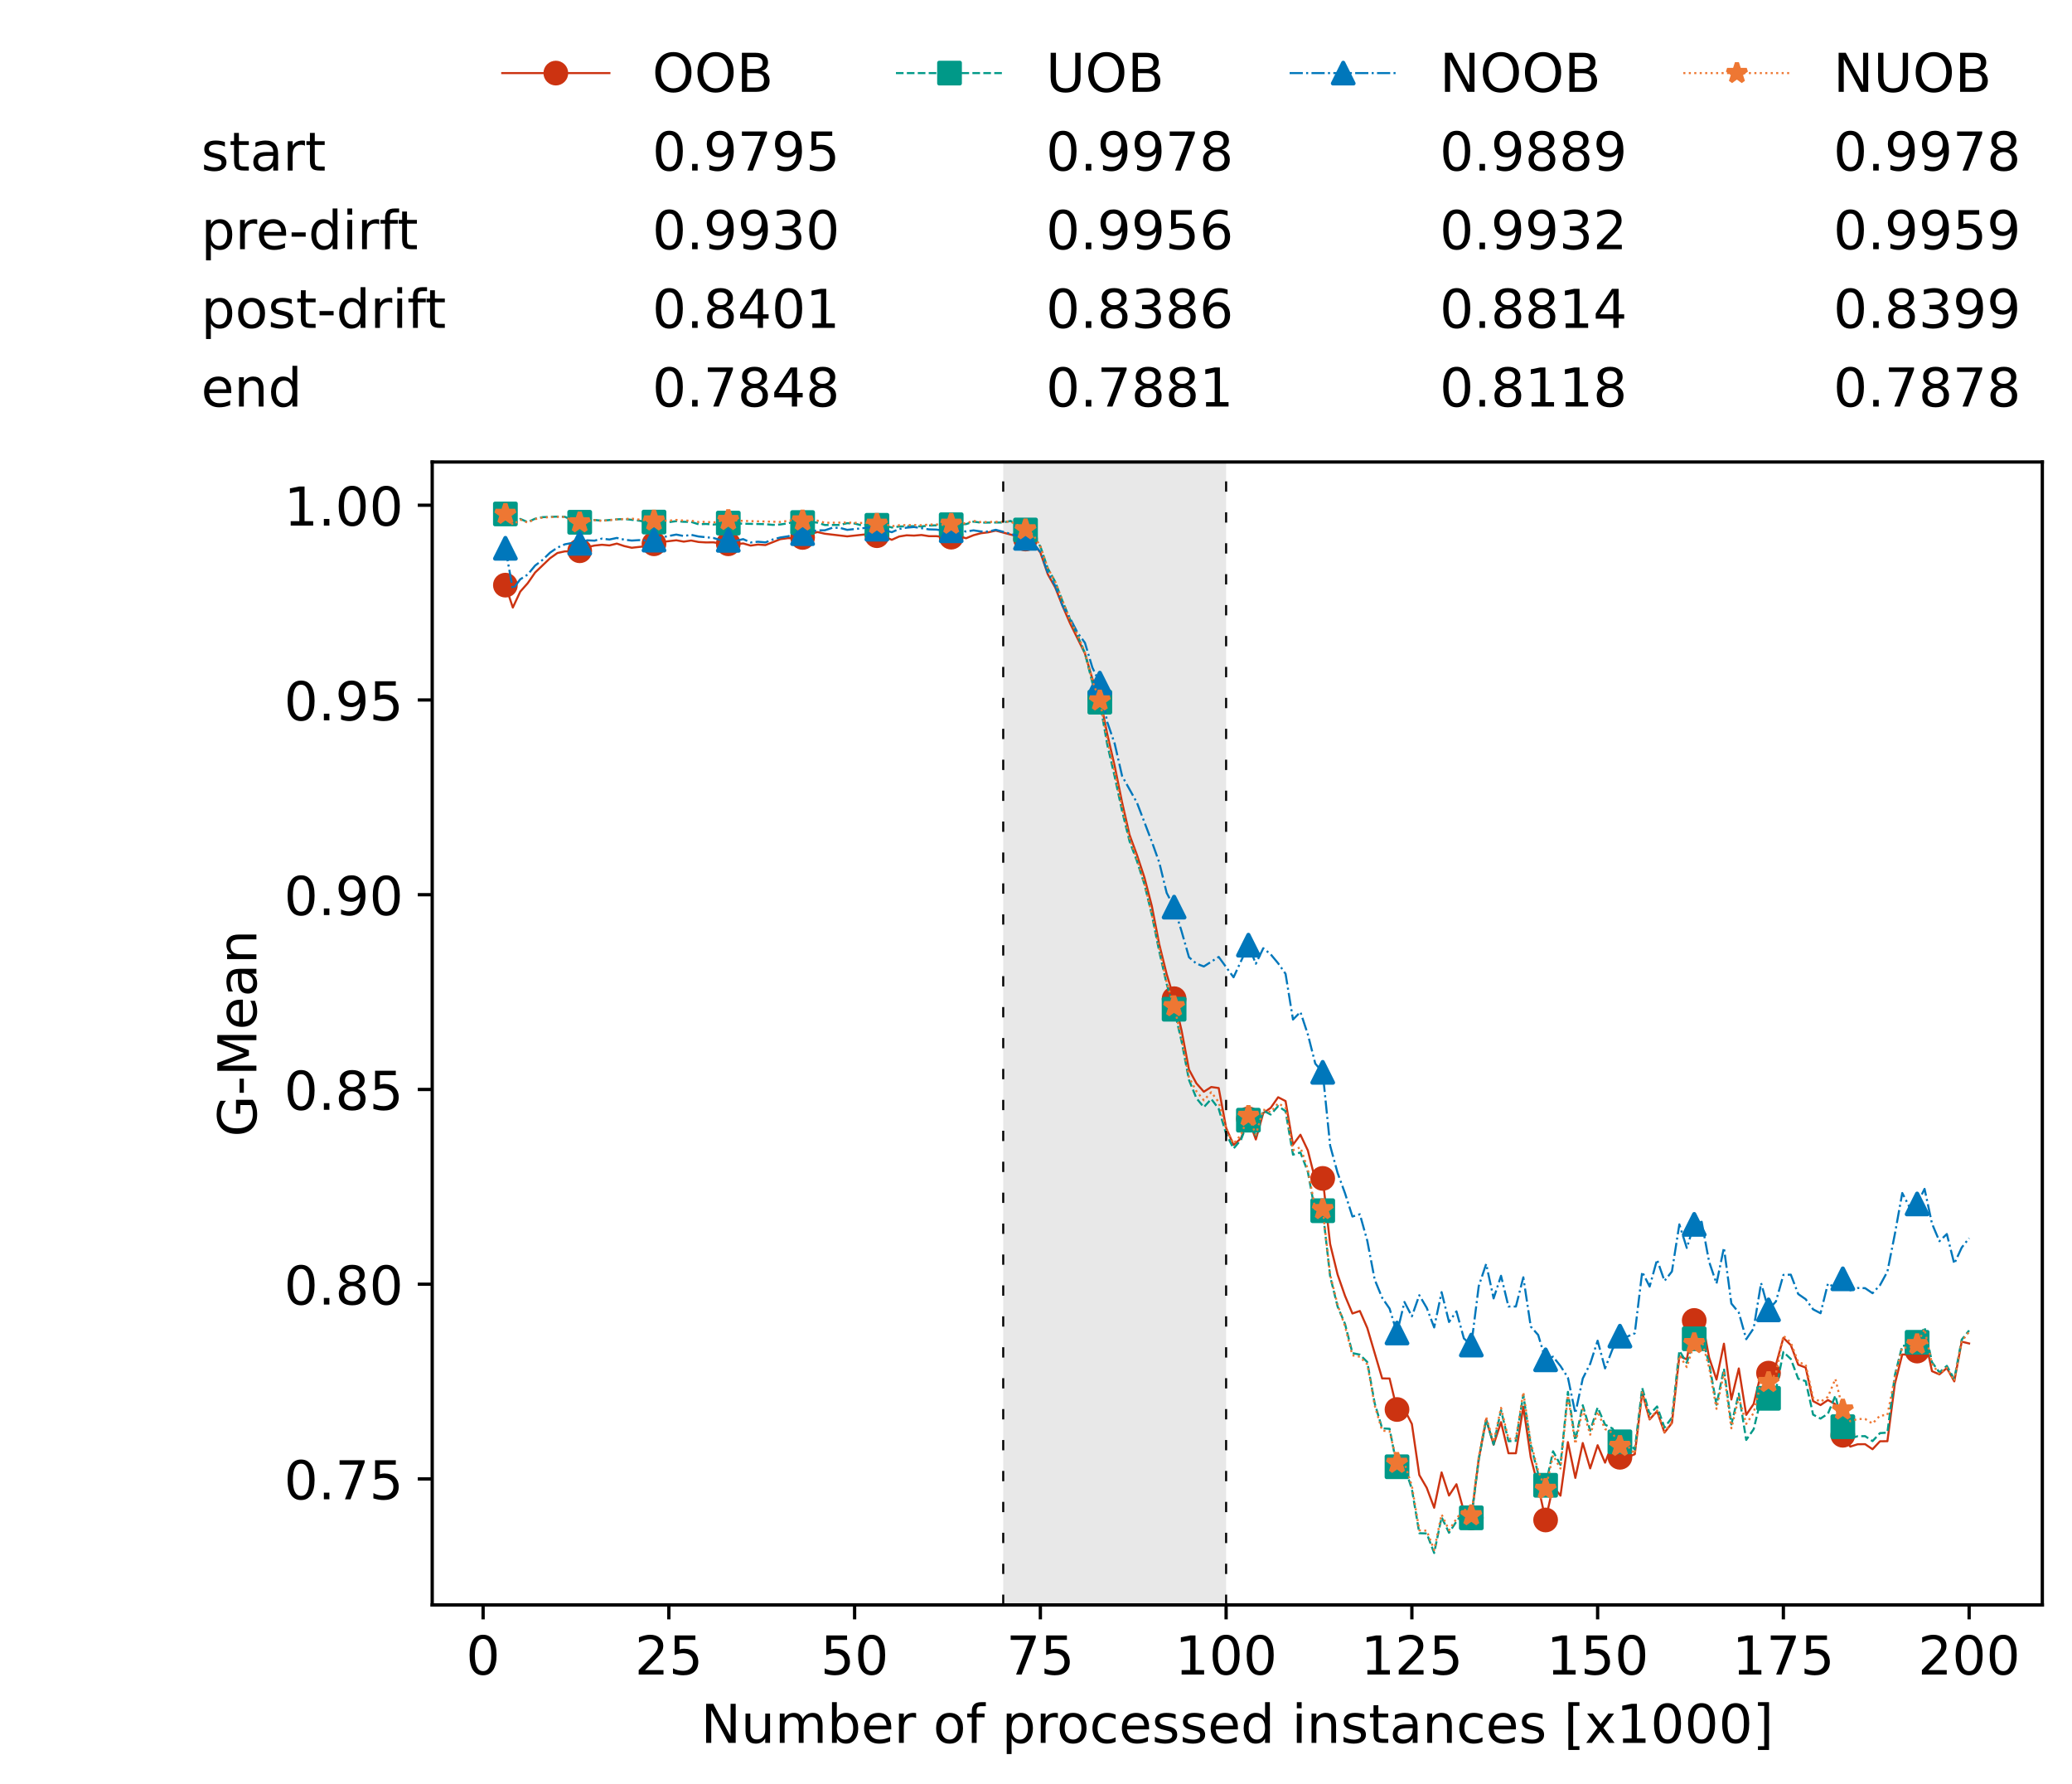 <?xml version="1.0" encoding="utf-8" standalone="no"?>
<!DOCTYPE svg PUBLIC "-//W3C//DTD SVG 1.1//EN"
  "http://www.w3.org/Graphics/SVG/1.1/DTD/svg11.dtd">
<!-- Created with matplotlib (https://matplotlib.org/) -->
<svg height="432.615pt" version="1.1" viewBox="0 0 502.65 432.615" width="502.65pt" xmlns="http://www.w3.org/2000/svg" xmlns:xlink="http://www.w3.org/1999/xlink">
 <defs>
  <style type="text/css">*{stroke-linecap:butt;stroke-linejoin:round;}</style>
 </defs>
 <g id="figure_1">
  <g id="patch_1">
   <path d="M 0 432.615 
L 502.65 432.615 
L 502.65 0 
L 0 0 
z
" style="fill:#ffffff;"/>
  </g>
  <g id="axes_1">
   <g id="patch_2">
    <path d="M 104.85 389.252 
L 495.45 389.252 
L 495.45 112.052 
L 104.85 112.052 
z
" style="fill:#ffffff;"/>
   </g>
   <g id="patch_3">
    <path clip-path="url(#pe7b46ecb77)" d="M 297.446 389.252 
L 297.446 112.052 
L 243.372 112.052 
L 243.372 389.252 
z
" style="fill:#d3d3d3;opacity:0.5;"/>
   </g>
   <g id="matplotlib.axis_1">
    <g id="xtick_1">
     <g id="line2d_1">
      <defs>
       <path d="M 0 0 
L 0 3.5 
" id="m04b692332d" style="stroke:#000000;stroke-width:0.8;"/>
      </defs>
      <g>
       <use style="stroke:#000000;stroke-width:0.8;" x="117.197" xlink:href="#m04b692332d" y="389.252"/>
      </g>
     </g>
     <g id="text_1">
      <!-- 0 -->
      <g transform="translate(113.061 406.13)scale(0.13 -0.13)">
       <defs>
        <path d="M 31.781 66.406 
Q 24.172 66.406 20.328 58.906 
Q 16.5 51.422 16.5 36.375 
Q 16.5 21.391 20.328 13.891 
Q 24.172 6.391 31.781 6.391 
Q 39.453 6.391 43.281 13.891 
Q 47.125 21.391 47.125 36.375 
Q 47.125 51.422 43.281 58.906 
Q 39.453 66.406 31.781 66.406 
z
M 31.781 74.219 
Q 44.047 74.219 50.516 64.516 
Q 56.984 54.828 56.984 36.375 
Q 56.984 17.969 50.516 8.266 
Q 44.047 -1.422 31.781 -1.422 
Q 19.531 -1.422 13.062 8.266 
Q 6.594 17.969 6.594 36.375 
Q 6.594 54.828 13.062 64.516 
Q 19.531 74.219 31.781 74.219 
z
" id="DejaVuSans-48"/>
       </defs>
       <use xlink:href="#DejaVuSans-48"/>
      </g>
     </g>
    </g>
    <g id="xtick_2">
     <g id="line2d_2">
      <g>
       <use style="stroke:#000000;stroke-width:0.8;" x="162.259" xlink:href="#m04b692332d" y="389.252"/>
      </g>
     </g>
     <g id="text_2">
      <!-- 25 -->
      <g transform="translate(153.988 406.13)scale(0.13 -0.13)">
       <defs>
        <path d="M 19.188 8.297 
L 53.609 8.297 
L 53.609 0 
L 7.328 0 
L 7.328 8.297 
Q 12.938 14.109 22.625 23.891 
Q 32.328 33.688 34.812 36.531 
Q 39.547 41.844 41.422 45.531 
Q 43.312 49.219 43.312 52.781 
Q 43.312 58.594 39.234 62.25 
Q 35.156 65.922 28.609 65.922 
Q 23.969 65.922 18.812 64.312 
Q 13.672 62.703 7.812 59.422 
L 7.812 69.391 
Q 13.766 71.781 18.938 73 
Q 24.125 74.219 28.422 74.219 
Q 39.75 74.219 46.484 68.547 
Q 53.219 62.891 53.219 53.422 
Q 53.219 48.922 51.531 44.891 
Q 49.859 40.875 45.406 35.406 
Q 44.188 33.984 37.641 27.219 
Q 31.109 20.453 19.188 8.297 
z
" id="DejaVuSans-50"/>
        <path d="M 10.797 72.906 
L 49.516 72.906 
L 49.516 64.594 
L 19.828 64.594 
L 19.828 46.734 
Q 21.969 47.469 24.109 47.828 
Q 26.266 48.188 28.422 48.188 
Q 40.625 48.188 47.75 41.5 
Q 54.891 34.812 54.891 23.391 
Q 54.891 11.625 47.562 5.094 
Q 40.234 -1.422 26.906 -1.422 
Q 22.312 -1.422 17.547 -0.641 
Q 12.797 0.141 7.719 1.703 
L 7.719 11.625 
Q 12.109 9.234 16.797 8.062 
Q 21.484 6.891 26.703 6.891 
Q 35.156 6.891 40.078 11.328 
Q 45.016 15.766 45.016 23.391 
Q 45.016 31 40.078 35.438 
Q 35.156 39.891 26.703 39.891 
Q 22.75 39.891 18.812 39.016 
Q 14.891 38.141 10.797 36.281 
z
" id="DejaVuSans-53"/>
       </defs>
       <use xlink:href="#DejaVuSans-50"/>
       <use x="63.623" xlink:href="#DejaVuSans-53"/>
      </g>
     </g>
    </g>
    <g id="xtick_3">
     <g id="line2d_3">
      <g>
       <use style="stroke:#000000;stroke-width:0.8;" x="207.322" xlink:href="#m04b692332d" y="389.252"/>
      </g>
     </g>
     <g id="text_3">
      <!-- 50 -->
      <g transform="translate(199.05 406.13)scale(0.13 -0.13)">
       <use xlink:href="#DejaVuSans-53"/>
       <use x="63.623" xlink:href="#DejaVuSans-48"/>
      </g>
     </g>
    </g>
    <g id="xtick_4">
     <g id="line2d_4">
      <g>
       <use style="stroke:#000000;stroke-width:0.8;" x="252.384" xlink:href="#m04b692332d" y="389.252"/>
      </g>
     </g>
     <g id="text_4">
      <!-- 75 -->
      <g transform="translate(244.113 406.13)scale(0.13 -0.13)">
       <defs>
        <path d="M 8.203 72.906 
L 55.078 72.906 
L 55.078 68.703 
L 28.609 0 
L 18.312 0 
L 43.219 64.594 
L 8.203 64.594 
z
" id="DejaVuSans-55"/>
       </defs>
       <use xlink:href="#DejaVuSans-55"/>
       <use x="63.623" xlink:href="#DejaVuSans-53"/>
      </g>
     </g>
    </g>
    <g id="xtick_5">
     <g id="line2d_5">
      <g>
       <use style="stroke:#000000;stroke-width:0.8;" x="297.446" xlink:href="#m04b692332d" y="389.252"/>
      </g>
     </g>
     <g id="text_5">
      <!-- 100 -->
      <g transform="translate(285.039 406.13)scale(0.13 -0.13)">
       <defs>
        <path d="M 12.406 8.297 
L 28.516 8.297 
L 28.516 63.922 
L 10.984 60.406 
L 10.984 69.391 
L 28.422 72.906 
L 38.281 72.906 
L 38.281 8.297 
L 54.391 8.297 
L 54.391 0 
L 12.406 0 
z
" id="DejaVuSans-49"/>
       </defs>
       <use xlink:href="#DejaVuSans-49"/>
       <use x="63.623" xlink:href="#DejaVuSans-48"/>
       <use x="127.246" xlink:href="#DejaVuSans-48"/>
      </g>
     </g>
    </g>
    <g id="xtick_6">
     <g id="line2d_6">
      <g>
       <use style="stroke:#000000;stroke-width:0.8;" x="342.509" xlink:href="#m04b692332d" y="389.252"/>
      </g>
     </g>
     <g id="text_6">
      <!-- 125 -->
      <g transform="translate(330.102 406.13)scale(0.13 -0.13)">
       <use xlink:href="#DejaVuSans-49"/>
       <use x="63.623" xlink:href="#DejaVuSans-50"/>
       <use x="127.246" xlink:href="#DejaVuSans-53"/>
      </g>
     </g>
    </g>
    <g id="xtick_7">
     <g id="line2d_7">
      <g>
       <use style="stroke:#000000;stroke-width:0.8;" x="387.571" xlink:href="#m04b692332d" y="389.252"/>
      </g>
     </g>
     <g id="text_7">
      <!-- 150 -->
      <g transform="translate(375.164 406.13)scale(0.13 -0.13)">
       <use xlink:href="#DejaVuSans-49"/>
       <use x="63.623" xlink:href="#DejaVuSans-53"/>
       <use x="127.246" xlink:href="#DejaVuSans-48"/>
      </g>
     </g>
    </g>
    <g id="xtick_8">
     <g id="line2d_8">
      <g>
       <use style="stroke:#000000;stroke-width:0.8;" x="432.633" xlink:href="#m04b692332d" y="389.252"/>
      </g>
     </g>
     <g id="text_8">
      <!-- 175 -->
      <g transform="translate(420.226 406.13)scale(0.13 -0.13)">
       <use xlink:href="#DejaVuSans-49"/>
       <use x="63.623" xlink:href="#DejaVuSans-55"/>
       <use x="127.246" xlink:href="#DejaVuSans-53"/>
      </g>
     </g>
    </g>
    <g id="xtick_9">
     <g id="line2d_9">
      <g>
       <use style="stroke:#000000;stroke-width:0.8;" x="477.695" xlink:href="#m04b692332d" y="389.252"/>
      </g>
     </g>
     <g id="text_9">
      <!-- 200 -->
      <g transform="translate(465.289 406.13)scale(0.13 -0.13)">
       <use xlink:href="#DejaVuSans-50"/>
       <use x="63.623" xlink:href="#DejaVuSans-48"/>
       <use x="127.246" xlink:href="#DejaVuSans-48"/>
      </g>
     </g>
    </g>
    <g id="text_10">
     <!-- Number of processed instances [x1000] -->
     <g transform="translate(170.025 422.711)scale(0.13 -0.13)">
      <defs>
       <path d="M 9.812 72.906 
L 23.094 72.906 
L 55.422 11.922 
L 55.422 72.906 
L 64.984 72.906 
L 64.984 0 
L 51.703 0 
L 19.391 60.984 
L 19.391 0 
L 9.812 0 
z
" id="DejaVuSans-78"/>
       <path d="M 8.5 21.578 
L 8.5 54.688 
L 17.484 54.688 
L 17.484 21.922 
Q 17.484 14.156 20.5 10.266 
Q 23.531 6.391 29.594 6.391 
Q 36.859 6.391 41.078 11.031 
Q 45.312 15.672 45.312 23.688 
L 45.312 54.688 
L 54.297 54.688 
L 54.297 0 
L 45.312 0 
L 45.312 8.406 
Q 42.047 3.422 37.719 1 
Q 33.406 -1.422 27.688 -1.422 
Q 18.266 -1.422 13.375 4.438 
Q 8.5 10.297 8.5 21.578 
z
M 31.109 56 
z
" id="DejaVuSans-117"/>
       <path d="M 52 44.188 
Q 55.375 50.25 60.062 53.125 
Q 64.75 56 71.094 56 
Q 79.641 56 84.281 50.016 
Q 88.922 44.047 88.922 33.016 
L 88.922 0 
L 79.891 0 
L 79.891 32.719 
Q 79.891 40.578 77.094 44.375 
Q 74.312 48.188 68.609 48.188 
Q 61.625 48.188 57.562 43.547 
Q 53.516 38.922 53.516 30.906 
L 53.516 0 
L 44.484 0 
L 44.484 32.719 
Q 44.484 40.625 41.703 44.406 
Q 38.922 48.188 33.109 48.188 
Q 26.219 48.188 22.156 43.531 
Q 18.109 38.875 18.109 30.906 
L 18.109 0 
L 9.078 0 
L 9.078 54.688 
L 18.109 54.688 
L 18.109 46.188 
Q 21.188 51.219 25.484 53.609 
Q 29.781 56 35.688 56 
Q 41.656 56 45.828 52.969 
Q 50 49.953 52 44.188 
z
" id="DejaVuSans-109"/>
       <path d="M 48.688 27.297 
Q 48.688 37.203 44.609 42.844 
Q 40.531 48.484 33.406 48.484 
Q 26.266 48.484 22.188 42.844 
Q 18.109 37.203 18.109 27.297 
Q 18.109 17.391 22.188 11.75 
Q 26.266 6.109 33.406 6.109 
Q 40.531 6.109 44.609 11.75 
Q 48.688 17.391 48.688 27.297 
z
M 18.109 46.391 
Q 20.953 51.266 25.266 53.625 
Q 29.594 56 35.594 56 
Q 45.562 56 51.781 48.094 
Q 58.016 40.188 58.016 27.297 
Q 58.016 14.406 51.781 6.484 
Q 45.562 -1.422 35.594 -1.422 
Q 29.594 -1.422 25.266 0.953 
Q 20.953 3.328 18.109 8.203 
L 18.109 0 
L 9.078 0 
L 9.078 75.984 
L 18.109 75.984 
z
" id="DejaVuSans-98"/>
       <path d="M 56.203 29.594 
L 56.203 25.203 
L 14.891 25.203 
Q 15.484 15.922 20.484 11.062 
Q 25.484 6.203 34.422 6.203 
Q 39.594 6.203 44.453 7.469 
Q 49.312 8.734 54.109 11.281 
L 54.109 2.781 
Q 49.266 0.734 44.188 -0.344 
Q 39.109 -1.422 33.891 -1.422 
Q 20.797 -1.422 13.156 6.188 
Q 5.516 13.812 5.516 26.812 
Q 5.516 40.234 12.766 48.109 
Q 20.016 56 32.328 56 
Q 43.359 56 49.781 48.891 
Q 56.203 41.797 56.203 29.594 
z
M 47.219 32.234 
Q 47.125 39.594 43.094 43.984 
Q 39.062 48.391 32.422 48.391 
Q 24.906 48.391 20.391 44.141 
Q 15.875 39.891 15.188 32.172 
z
" id="DejaVuSans-101"/>
       <path d="M 41.109 46.297 
Q 39.594 47.172 37.812 47.578 
Q 36.031 48 33.891 48 
Q 26.266 48 22.188 43.047 
Q 18.109 38.094 18.109 28.812 
L 18.109 0 
L 9.078 0 
L 9.078 54.688 
L 18.109 54.688 
L 18.109 46.188 
Q 20.953 51.172 25.484 53.578 
Q 30.031 56 36.531 56 
Q 37.453 56 38.578 55.875 
Q 39.703 55.766 41.062 55.516 
z
" id="DejaVuSans-114"/>
       <path id="DejaVuSans-32"/>
       <path d="M 30.609 48.391 
Q 23.391 48.391 19.188 42.75 
Q 14.984 37.109 14.984 27.297 
Q 14.984 17.484 19.156 11.844 
Q 23.344 6.203 30.609 6.203 
Q 37.797 6.203 41.984 11.859 
Q 46.188 17.531 46.188 27.297 
Q 46.188 37.016 41.984 42.703 
Q 37.797 48.391 30.609 48.391 
z
M 30.609 56 
Q 42.328 56 49.016 48.375 
Q 55.719 40.766 55.719 27.297 
Q 55.719 13.875 49.016 6.219 
Q 42.328 -1.422 30.609 -1.422 
Q 18.844 -1.422 12.172 6.219 
Q 5.516 13.875 5.516 27.297 
Q 5.516 40.766 12.172 48.375 
Q 18.844 56 30.609 56 
z
" id="DejaVuSans-111"/>
       <path d="M 37.109 75.984 
L 37.109 68.5 
L 28.516 68.5 
Q 23.688 68.5 21.797 66.547 
Q 19.922 64.594 19.922 59.516 
L 19.922 54.688 
L 34.719 54.688 
L 34.719 47.703 
L 19.922 47.703 
L 19.922 0 
L 10.891 0 
L 10.891 47.703 
L 2.297 47.703 
L 2.297 54.688 
L 10.891 54.688 
L 10.891 58.5 
Q 10.891 67.625 15.141 71.797 
Q 19.391 75.984 28.609 75.984 
z
" id="DejaVuSans-102"/>
       <path d="M 18.109 8.203 
L 18.109 -20.797 
L 9.078 -20.797 
L 9.078 54.688 
L 18.109 54.688 
L 18.109 46.391 
Q 20.953 51.266 25.266 53.625 
Q 29.594 56 35.594 56 
Q 45.562 56 51.781 48.094 
Q 58.016 40.188 58.016 27.297 
Q 58.016 14.406 51.781 6.484 
Q 45.562 -1.422 35.594 -1.422 
Q 29.594 -1.422 25.266 0.953 
Q 20.953 3.328 18.109 8.203 
z
M 48.688 27.297 
Q 48.688 37.203 44.609 42.844 
Q 40.531 48.484 33.406 48.484 
Q 26.266 48.484 22.188 42.844 
Q 18.109 37.203 18.109 27.297 
Q 18.109 17.391 22.188 11.75 
Q 26.266 6.109 33.406 6.109 
Q 40.531 6.109 44.609 11.75 
Q 48.688 17.391 48.688 27.297 
z
" id="DejaVuSans-112"/>
       <path d="M 48.781 52.594 
L 48.781 44.188 
Q 44.969 46.297 41.141 47.344 
Q 37.312 48.391 33.406 48.391 
Q 24.656 48.391 19.812 42.844 
Q 14.984 37.312 14.984 27.297 
Q 14.984 17.281 19.812 11.734 
Q 24.656 6.203 33.406 6.203 
Q 37.312 6.203 41.141 7.25 
Q 44.969 8.297 48.781 10.406 
L 48.781 2.094 
Q 45.016 0.344 40.984 -0.531 
Q 36.969 -1.422 32.422 -1.422 
Q 20.062 -1.422 12.781 6.344 
Q 5.516 14.109 5.516 27.297 
Q 5.516 40.672 12.859 48.328 
Q 20.219 56 33.016 56 
Q 37.156 56 41.109 55.141 
Q 45.062 54.297 48.781 52.594 
z
" id="DejaVuSans-99"/>
       <path d="M 44.281 53.078 
L 44.281 44.578 
Q 40.484 46.531 36.375 47.5 
Q 32.281 48.484 27.875 48.484 
Q 21.188 48.484 17.844 46.438 
Q 14.5 44.391 14.5 40.281 
Q 14.5 37.156 16.891 35.375 
Q 19.281 33.594 26.516 31.984 
L 29.594 31.297 
Q 39.156 29.25 43.188 25.516 
Q 47.219 21.781 47.219 15.094 
Q 47.219 7.469 41.188 3.016 
Q 35.156 -1.422 24.609 -1.422 
Q 20.219 -1.422 15.453 -0.562 
Q 10.688 0.297 5.422 2 
L 5.422 11.281 
Q 10.406 8.688 15.234 7.391 
Q 20.062 6.109 24.812 6.109 
Q 31.156 6.109 34.562 8.281 
Q 37.984 10.453 37.984 14.406 
Q 37.984 18.062 35.516 20.016 
Q 33.062 21.969 24.703 23.781 
L 21.578 24.516 
Q 13.234 26.266 9.516 29.906 
Q 5.812 33.547 5.812 39.891 
Q 5.812 47.609 11.281 51.797 
Q 16.75 56 26.812 56 
Q 31.781 56 36.172 55.266 
Q 40.578 54.547 44.281 53.078 
z
" id="DejaVuSans-115"/>
       <path d="M 45.406 46.391 
L 45.406 75.984 
L 54.391 75.984 
L 54.391 0 
L 45.406 0 
L 45.406 8.203 
Q 42.578 3.328 38.25 0.953 
Q 33.938 -1.422 27.875 -1.422 
Q 17.969 -1.422 11.734 6.484 
Q 5.516 14.406 5.516 27.297 
Q 5.516 40.188 11.734 48.094 
Q 17.969 56 27.875 56 
Q 33.938 56 38.25 53.625 
Q 42.578 51.266 45.406 46.391 
z
M 14.797 27.297 
Q 14.797 17.391 18.875 11.75 
Q 22.953 6.109 30.078 6.109 
Q 37.203 6.109 41.297 11.75 
Q 45.406 17.391 45.406 27.297 
Q 45.406 37.203 41.297 42.844 
Q 37.203 48.484 30.078 48.484 
Q 22.953 48.484 18.875 42.844 
Q 14.797 37.203 14.797 27.297 
z
" id="DejaVuSans-100"/>
       <path d="M 9.422 54.688 
L 18.406 54.688 
L 18.406 0 
L 9.422 0 
z
M 9.422 75.984 
L 18.406 75.984 
L 18.406 64.594 
L 9.422 64.594 
z
" id="DejaVuSans-105"/>
       <path d="M 54.891 33.016 
L 54.891 0 
L 45.906 0 
L 45.906 32.719 
Q 45.906 40.484 42.875 44.328 
Q 39.844 48.188 33.797 48.188 
Q 26.516 48.188 22.312 43.547 
Q 18.109 38.922 18.109 30.906 
L 18.109 0 
L 9.078 0 
L 9.078 54.688 
L 18.109 54.688 
L 18.109 46.188 
Q 21.344 51.125 25.703 53.562 
Q 30.078 56 35.797 56 
Q 45.219 56 50.047 50.172 
Q 54.891 44.344 54.891 33.016 
z
" id="DejaVuSans-110"/>
       <path d="M 18.312 70.219 
L 18.312 54.688 
L 36.812 54.688 
L 36.812 47.703 
L 18.312 47.703 
L 18.312 18.016 
Q 18.312 11.328 20.141 9.422 
Q 21.969 7.516 27.594 7.516 
L 36.812 7.516 
L 36.812 0 
L 27.594 0 
Q 17.188 0 13.234 3.875 
Q 9.281 7.766 9.281 18.016 
L 9.281 47.703 
L 2.688 47.703 
L 2.688 54.688 
L 9.281 54.688 
L 9.281 70.219 
z
" id="DejaVuSans-116"/>
       <path d="M 34.281 27.484 
Q 23.391 27.484 19.188 25 
Q 14.984 22.516 14.984 16.5 
Q 14.984 11.719 18.141 8.906 
Q 21.297 6.109 26.703 6.109 
Q 34.188 6.109 38.703 11.406 
Q 43.219 16.703 43.219 25.484 
L 43.219 27.484 
z
M 52.203 31.203 
L 52.203 0 
L 43.219 0 
L 43.219 8.297 
Q 40.141 3.328 35.547 0.953 
Q 30.953 -1.422 24.312 -1.422 
Q 15.922 -1.422 10.953 3.297 
Q 6 8.016 6 15.922 
Q 6 25.141 12.172 29.828 
Q 18.359 34.516 30.609 34.516 
L 43.219 34.516 
L 43.219 35.406 
Q 43.219 41.609 39.141 45 
Q 35.062 48.391 27.688 48.391 
Q 23 48.391 18.547 47.266 
Q 14.109 46.141 10.016 43.891 
L 10.016 52.203 
Q 14.938 54.109 19.578 55.047 
Q 24.219 56 28.609 56 
Q 40.484 56 46.344 49.844 
Q 52.203 43.703 52.203 31.203 
z
" id="DejaVuSans-97"/>
       <path d="M 8.594 75.984 
L 29.297 75.984 
L 29.297 69 
L 17.578 69 
L 17.578 -6.203 
L 29.297 -6.203 
L 29.297 -13.188 
L 8.594 -13.188 
z
" id="DejaVuSans-91"/>
       <path d="M 54.891 54.688 
L 35.109 28.078 
L 55.906 0 
L 45.312 0 
L 29.391 21.484 
L 13.484 0 
L 2.875 0 
L 24.125 28.609 
L 4.688 54.688 
L 15.281 54.688 
L 29.781 35.203 
L 44.281 54.688 
z
" id="DejaVuSans-120"/>
       <path d="M 30.422 75.984 
L 30.422 -13.188 
L 9.719 -13.188 
L 9.719 -6.203 
L 21.391 -6.203 
L 21.391 69 
L 9.719 69 
L 9.719 75.984 
z
" id="DejaVuSans-93"/>
      </defs>
      <use xlink:href="#DejaVuSans-78"/>
      <use x="74.805" xlink:href="#DejaVuSans-117"/>
      <use x="138.184" xlink:href="#DejaVuSans-109"/>
      <use x="235.596" xlink:href="#DejaVuSans-98"/>
      <use x="299.072" xlink:href="#DejaVuSans-101"/>
      <use x="360.596" xlink:href="#DejaVuSans-114"/>
      <use x="401.709" xlink:href="#DejaVuSans-32"/>
      <use x="433.496" xlink:href="#DejaVuSans-111"/>
      <use x="494.678" xlink:href="#DejaVuSans-102"/>
      <use x="529.883" xlink:href="#DejaVuSans-32"/>
      <use x="561.67" xlink:href="#DejaVuSans-112"/>
      <use x="625.146" xlink:href="#DejaVuSans-114"/>
      <use x="664.01" xlink:href="#DejaVuSans-111"/>
      <use x="725.191" xlink:href="#DejaVuSans-99"/>
      <use x="780.172" xlink:href="#DejaVuSans-101"/>
      <use x="841.695" xlink:href="#DejaVuSans-115"/>
      <use x="893.795" xlink:href="#DejaVuSans-115"/>
      <use x="945.895" xlink:href="#DejaVuSans-101"/>
      <use x="1007.418" xlink:href="#DejaVuSans-100"/>
      <use x="1070.895" xlink:href="#DejaVuSans-32"/>
      <use x="1102.682" xlink:href="#DejaVuSans-105"/>
      <use x="1130.465" xlink:href="#DejaVuSans-110"/>
      <use x="1193.844" xlink:href="#DejaVuSans-115"/>
      <use x="1245.943" xlink:href="#DejaVuSans-116"/>
      <use x="1285.152" xlink:href="#DejaVuSans-97"/>
      <use x="1346.432" xlink:href="#DejaVuSans-110"/>
      <use x="1409.811" xlink:href="#DejaVuSans-99"/>
      <use x="1464.791" xlink:href="#DejaVuSans-101"/>
      <use x="1526.314" xlink:href="#DejaVuSans-115"/>
      <use x="1578.414" xlink:href="#DejaVuSans-32"/>
      <use x="1610.201" xlink:href="#DejaVuSans-91"/>
      <use x="1649.215" xlink:href="#DejaVuSans-120"/>
      <use x="1708.395" xlink:href="#DejaVuSans-49"/>
      <use x="1772.018" xlink:href="#DejaVuSans-48"/>
      <use x="1835.641" xlink:href="#DejaVuSans-48"/>
      <use x="1899.264" xlink:href="#DejaVuSans-48"/>
      <use x="1962.887" xlink:href="#DejaVuSans-93"/>
     </g>
    </g>
   </g>
   <g id="matplotlib.axis_2">
    <g id="ytick_1">
     <g id="line2d_10">
      <defs>
       <path d="M 0 0 
L -3.5 0 
" id="m302d482cae" style="stroke:#000000;stroke-width:0.8;"/>
      </defs>
      <g>
       <use style="stroke:#000000;stroke-width:0.8;" x="104.85" xlink:href="#m302d482cae" y="358.693"/>
      </g>
     </g>
     <g id="text_11">
      <!-- 0.75 -->
      <g transform="translate(68.905 363.632)scale(0.13 -0.13)">
       <defs>
        <path d="M 10.688 12.406 
L 21 12.406 
L 21 0 
L 10.688 0 
z
" id="DejaVuSans-46"/>
       </defs>
       <use xlink:href="#DejaVuSans-48"/>
       <use x="63.623" xlink:href="#DejaVuSans-46"/>
       <use x="95.41" xlink:href="#DejaVuSans-55"/>
       <use x="159.033" xlink:href="#DejaVuSans-53"/>
      </g>
     </g>
    </g>
    <g id="ytick_2">
     <g id="line2d_11">
      <g>
       <use style="stroke:#000000;stroke-width:0.8;" x="104.85" xlink:href="#m302d482cae" y="311.461"/>
      </g>
     </g>
     <g id="text_12">
      <!-- 0.80 -->
      <g transform="translate(68.905 316.4)scale(0.13 -0.13)">
       <defs>
        <path d="M 31.781 34.625 
Q 24.75 34.625 20.719 30.859 
Q 16.703 27.094 16.703 20.516 
Q 16.703 13.922 20.719 10.156 
Q 24.75 6.391 31.781 6.391 
Q 38.812 6.391 42.859 10.172 
Q 46.922 13.969 46.922 20.516 
Q 46.922 27.094 42.891 30.859 
Q 38.875 34.625 31.781 34.625 
z
M 21.922 38.812 
Q 15.578 40.375 12.031 44.719 
Q 8.5 49.078 8.5 55.328 
Q 8.5 64.062 14.719 69.141 
Q 20.953 74.219 31.781 74.219 
Q 42.672 74.219 48.875 69.141 
Q 55.078 64.062 55.078 55.328 
Q 55.078 49.078 51.531 44.719 
Q 48 40.375 41.703 38.812 
Q 48.828 37.156 52.797 32.312 
Q 56.781 27.484 56.781 20.516 
Q 56.781 9.906 50.312 4.234 
Q 43.844 -1.422 31.781 -1.422 
Q 19.734 -1.422 13.25 4.234 
Q 6.781 9.906 6.781 20.516 
Q 6.781 27.484 10.781 32.312 
Q 14.797 37.156 21.922 38.812 
z
M 18.312 54.391 
Q 18.312 48.734 21.844 45.562 
Q 25.391 42.391 31.781 42.391 
Q 38.141 42.391 41.719 45.562 
Q 45.312 48.734 45.312 54.391 
Q 45.312 60.062 41.719 63.234 
Q 38.141 66.406 31.781 66.406 
Q 25.391 66.406 21.844 63.234 
Q 18.312 60.062 18.312 54.391 
z
" id="DejaVuSans-56"/>
       </defs>
       <use xlink:href="#DejaVuSans-48"/>
       <use x="63.623" xlink:href="#DejaVuSans-46"/>
       <use x="95.41" xlink:href="#DejaVuSans-56"/>
       <use x="159.033" xlink:href="#DejaVuSans-48"/>
      </g>
     </g>
    </g>
    <g id="ytick_3">
     <g id="line2d_12">
      <g>
       <use style="stroke:#000000;stroke-width:0.8;" x="104.85" xlink:href="#m302d482cae" y="264.229"/>
      </g>
     </g>
     <g id="text_13">
      <!-- 0.85 -->
      <g transform="translate(68.905 269.168)scale(0.13 -0.13)">
       <use xlink:href="#DejaVuSans-48"/>
       <use x="63.623" xlink:href="#DejaVuSans-46"/>
       <use x="95.41" xlink:href="#DejaVuSans-56"/>
       <use x="159.033" xlink:href="#DejaVuSans-53"/>
      </g>
     </g>
    </g>
    <g id="ytick_4">
     <g id="line2d_13">
      <g>
       <use style="stroke:#000000;stroke-width:0.8;" x="104.85" xlink:href="#m302d482cae" y="216.997"/>
      </g>
     </g>
     <g id="text_14">
      <!-- 0.90 -->
      <g transform="translate(68.905 221.936)scale(0.13 -0.13)">
       <defs>
        <path d="M 10.984 1.516 
L 10.984 10.5 
Q 14.703 8.734 18.5 7.812 
Q 22.312 6.891 25.984 6.891 
Q 35.75 6.891 40.891 13.453 
Q 46.047 20.016 46.781 33.406 
Q 43.953 29.203 39.594 26.953 
Q 35.25 24.703 29.984 24.703 
Q 19.047 24.703 12.672 31.312 
Q 6.297 37.938 6.297 49.422 
Q 6.297 60.641 12.938 67.422 
Q 19.578 74.219 30.609 74.219 
Q 43.266 74.219 49.922 64.516 
Q 56.594 54.828 56.594 36.375 
Q 56.594 19.141 48.406 8.859 
Q 40.234 -1.422 26.422 -1.422 
Q 22.703 -1.422 18.891 -0.688 
Q 15.094 0.047 10.984 1.516 
z
M 30.609 32.422 
Q 37.25 32.422 41.125 36.953 
Q 45.016 41.5 45.016 49.422 
Q 45.016 57.281 41.125 61.844 
Q 37.25 66.406 30.609 66.406 
Q 23.969 66.406 20.094 61.844 
Q 16.219 57.281 16.219 49.422 
Q 16.219 41.5 20.094 36.953 
Q 23.969 32.422 30.609 32.422 
z
" id="DejaVuSans-57"/>
       </defs>
       <use xlink:href="#DejaVuSans-48"/>
       <use x="63.623" xlink:href="#DejaVuSans-46"/>
       <use x="95.41" xlink:href="#DejaVuSans-57"/>
       <use x="159.033" xlink:href="#DejaVuSans-48"/>
      </g>
     </g>
    </g>
    <g id="ytick_5">
     <g id="line2d_14">
      <g>
       <use style="stroke:#000000;stroke-width:0.8;" x="104.85" xlink:href="#m302d482cae" y="169.766"/>
      </g>
     </g>
     <g id="text_15">
      <!-- 0.95 -->
      <g transform="translate(68.905 174.705)scale(0.13 -0.13)">
       <use xlink:href="#DejaVuSans-48"/>
       <use x="63.623" xlink:href="#DejaVuSans-46"/>
       <use x="95.41" xlink:href="#DejaVuSans-57"/>
       <use x="159.033" xlink:href="#DejaVuSans-53"/>
      </g>
     </g>
    </g>
    <g id="ytick_6">
     <g id="line2d_15">
      <g>
       <use style="stroke:#000000;stroke-width:0.8;" x="104.85" xlink:href="#m302d482cae" y="122.534"/>
      </g>
     </g>
     <g id="text_16">
      <!-- 1.00 -->
      <g transform="translate(68.905 127.473)scale(0.13 -0.13)">
       <use xlink:href="#DejaVuSans-49"/>
       <use x="63.623" xlink:href="#DejaVuSans-46"/>
       <use x="95.41" xlink:href="#DejaVuSans-48"/>
       <use x="159.033" xlink:href="#DejaVuSans-48"/>
      </g>
     </g>
    </g>
    <g id="text_17">
     <!-- G-Mean -->
     <g transform="translate(62.201 275.744)rotate(-90)scale(0.13 -0.13)">
      <defs>
       <path d="M 59.516 10.406 
L 59.516 29.984 
L 43.406 29.984 
L 43.406 38.094 
L 69.281 38.094 
L 69.281 6.781 
Q 63.578 2.734 56.688 0.656 
Q 49.812 -1.422 42 -1.422 
Q 24.906 -1.422 15.25 8.562 
Q 5.609 18.562 5.609 36.375 
Q 5.609 54.25 15.25 64.234 
Q 24.906 74.219 42 74.219 
Q 49.125 74.219 55.547 72.453 
Q 61.969 70.703 67.391 67.281 
L 67.391 56.781 
Q 61.922 61.422 55.766 63.766 
Q 49.609 66.109 42.828 66.109 
Q 29.438 66.109 22.719 58.641 
Q 16.016 51.172 16.016 36.375 
Q 16.016 21.625 22.719 14.156 
Q 29.438 6.688 42.828 6.688 
Q 48.047 6.688 52.141 7.594 
Q 56.25 8.5 59.516 10.406 
z
" id="DejaVuSans-71"/>
       <path d="M 4.891 31.391 
L 31.203 31.391 
L 31.203 23.391 
L 4.891 23.391 
z
" id="DejaVuSans-45"/>
       <path d="M 9.812 72.906 
L 24.516 72.906 
L 43.109 23.297 
L 61.812 72.906 
L 76.516 72.906 
L 76.516 0 
L 66.891 0 
L 66.891 64.016 
L 48.094 14.016 
L 38.188 14.016 
L 19.391 64.016 
L 19.391 0 
L 9.812 0 
z
" id="DejaVuSans-77"/>
      </defs>
      <use xlink:href="#DejaVuSans-71"/>
      <use x="77.49" xlink:href="#DejaVuSans-45"/>
      <use x="113.574" xlink:href="#DejaVuSans-77"/>
      <use x="199.854" xlink:href="#DejaVuSans-101"/>
      <use x="261.377" xlink:href="#DejaVuSans-97"/>
      <use x="322.656" xlink:href="#DejaVuSans-110"/>
     </g>
    </g>
   </g>
   <g id="line2d_16"/>
   <g id="line2d_17"/>
   <g id="line2d_18"/>
   <g id="line2d_19"/>
   <g id="line2d_20"/>
   <g id="line2d_21">
    <path clip-path="url(#pe7b46ecb77)" d="M 122.605 141.917 
L 124.407 147.351 
L 126.21 143.482 
L 128.012 141.458 
L 129.815 138.853 
L 133.419 135.403 
L 135.222 134.124 
L 137.024 133.726 
L 138.827 133.72 
L 140.629 133.579 
L 142.432 132.702 
L 144.234 132.311 
L 146.037 132.12 
L 147.839 132.282 
L 149.642 131.839 
L 151.444 132.443 
L 153.247 132.851 
L 156.852 132.452 
L 158.654 131.891 
L 160.457 131.46 
L 164.062 131.035 
L 165.864 131.364 
L 167.667 131.095 
L 169.469 131.449 
L 171.272 131.556 
L 173.074 131.536 
L 174.877 131.818 
L 178.482 132 
L 180.284 131.797 
L 182.087 132.322 
L 183.889 132.07 
L 185.692 132.199 
L 189.297 130.771 
L 191.099 130.522 
L 192.902 130.491 
L 194.704 130.349 
L 196.507 129.537 
L 198.309 129.038 
L 200.112 129.45 
L 205.519 130.086 
L 210.927 129.504 
L 212.729 129.925 
L 214.532 130.134 
L 216.334 130.922 
L 218.137 130.12 
L 219.939 129.825 
L 221.742 129.903 
L 223.544 129.752 
L 225.347 130.038 
L 227.149 130.038 
L 228.952 130.244 
L 230.754 130.281 
L 232.557 130.011 
L 234.359 130.547 
L 236.162 129.809 
L 237.964 129.326 
L 239.767 129.102 
L 241.569 128.691 
L 246.976 130.132 
L 248.779 130.737 
L 250.581 131.771 
L 252.384 134.007 
L 254.186 139.272 
L 255.989 142.489 
L 257.791 147.024 
L 259.594 151.191 
L 263.199 158.495 
L 265.001 164.627 
L 266.804 169.128 
L 268.606 178.009 
L 270.409 185.778 
L 272.211 194.614 
L 274.014 202.469 
L 275.816 207.359 
L 277.619 212.79 
L 279.421 219.724 
L 281.224 229.026 
L 283.026 236.27 
L 284.829 242.217 
L 286.631 249.883 
L 288.434 259.399 
L 290.236 262.742 
L 292.039 264.781 
L 293.841 263.634 
L 295.644 263.887 
L 297.446 273.543 
L 299.249 277.694 
L 301.051 276.089 
L 302.854 271.356 
L 304.656 276.36 
L 306.459 269.954 
L 308.261 268.694 
L 310.064 266.116 
L 311.866 267.048 
L 313.669 277.626 
L 315.471 275.212 
L 317.274 279.024 
L 319.076 286.2 
L 320.879 285.803 
L 322.681 301.73 
L 324.484 309.101 
L 326.286 314.282 
L 328.089 318.566 
L 329.891 317.955 
L 331.694 322.089 
L 335.299 334.314 
L 337.101 334.335 
L 338.904 341.853 
L 340.706 341.837 
L 342.509 345.367 
L 344.311 357.74 
L 346.114 360.848 
L 347.916 365.683 
L 349.719 357.106 
L 351.521 362.72 
L 353.324 359.976 
L 355.126 366.567 
L 356.928 368.14 
L 358.731 353.856 
L 360.533 344.278 
L 362.336 350.373 
L 364.138 344.918 
L 365.941 352.465 
L 367.743 352.465 
L 369.546 341.189 
L 371.348 353.463 
L 373.151 360.478 
L 374.953 368.649 
L 376.756 360.443 
L 378.558 362.749 
L 380.361 349.758 
L 382.163 358.442 
L 383.966 349.98 
L 385.768 356.129 
L 387.571 350.515 
L 389.373 354.745 
L 391.176 350.124 
L 392.978 353.446 
L 394.781 353.464 
L 396.583 352.691 
L 398.386 337.757 
L 400.188 344.266 
L 401.991 342.269 
L 403.793 347.45 
L 405.596 345.132 
L 407.398 328.921 
L 409.201 329.684 
L 411.003 320.252 
L 412.806 319.598 
L 414.608 329.223 
L 416.411 334.594 
L 418.213 325.891 
L 420.016 339.43 
L 421.818 331.894 
L 423.621 343.155 
L 425.423 340.505 
L 427.226 333.007 
L 429.028 333.025 
L 430.831 330.99 
L 432.633 324.474 
L 434.436 326.231 
L 436.238 330.989 
L 438.041 331.683 
L 439.843 339.814 
L 441.646 340.779 
L 443.448 339.555 
L 445.251 340.581 
L 447.053 348.103 
L 448.856 350.85 
L 450.658 350.281 
L 452.461 350.263 
L 454.263 351.487 
L 456.066 349.561 
L 457.868 349.54 
L 459.671 335.653 
L 461.473 328.512 
L 463.276 328.531 
L 465.078 327.681 
L 466.881 324.064 
L 468.683 332.551 
L 470.485 333.335 
L 472.288 331.799 
L 474.09 335.027 
L 475.893 325.396 
L 477.695 325.837 
L 477.695 325.837 
" style="fill:none;stroke:#cc3311;stroke-linecap:square;stroke-width:0.5;"/>
    <defs>
     <path d="M 0 2.5 
C 0.663 2.5 1.299 2.237 1.768 1.768 
C 2.237 1.299 2.5 0.663 2.5 0 
C 2.5 -0.663 2.237 -1.299 1.768 -1.768 
C 1.299 -2.237 0.663 -2.5 0 -2.5 
C -0.663 -2.5 -1.299 -2.237 -1.768 -1.768 
C -2.237 -1.299 -2.5 -0.663 -2.5 0 
C -2.5 0.663 -2.237 1.299 -1.768 1.768 
C -1.299 2.237 -0.663 2.5 0 2.5 
z
" id="mce9dfe4984" style="stroke:#cc3311;"/>
    </defs>
    <g clip-path="url(#pe7b46ecb77)">
     <use style="fill:#cc3311;stroke:#cc3311;" x="122.605" xlink:href="#mce9dfe4984" y="141.917"/>
     <use style="fill:#cc3311;stroke:#cc3311;" x="140.629" xlink:href="#mce9dfe4984" y="133.579"/>
     <use style="fill:#cc3311;stroke:#cc3311;" x="158.654" xlink:href="#mce9dfe4984" y="131.891"/>
     <use style="fill:#cc3311;stroke:#cc3311;" x="176.679" xlink:href="#mce9dfe4984" y="131.893"/>
     <use style="fill:#cc3311;stroke:#cc3311;" x="194.704" xlink:href="#mce9dfe4984" y="130.349"/>
     <use style="fill:#cc3311;stroke:#cc3311;" x="212.729" xlink:href="#mce9dfe4984" y="129.925"/>
     <use style="fill:#cc3311;stroke:#cc3311;" x="230.754" xlink:href="#mce9dfe4984" y="130.281"/>
     <use style="fill:#cc3311;stroke:#cc3311;" x="248.779" xlink:href="#mce9dfe4984" y="130.737"/>
     <use style="fill:#cc3311;stroke:#cc3311;" x="266.804" xlink:href="#mce9dfe4984" y="169.128"/>
     <use style="fill:#cc3311;stroke:#cc3311;" x="284.829" xlink:href="#mce9dfe4984" y="242.217"/>
     <use style="fill:#cc3311;stroke:#cc3311;" x="302.854" xlink:href="#mce9dfe4984" y="271.356"/>
     <use style="fill:#cc3311;stroke:#cc3311;" x="320.879" xlink:href="#mce9dfe4984" y="285.803"/>
     <use style="fill:#cc3311;stroke:#cc3311;" x="338.904" xlink:href="#mce9dfe4984" y="341.853"/>
     <use style="fill:#cc3311;stroke:#cc3311;" x="356.928" xlink:href="#mce9dfe4984" y="368.14"/>
     <use style="fill:#cc3311;stroke:#cc3311;" x="374.953" xlink:href="#mce9dfe4984" y="368.649"/>
     <use style="fill:#cc3311;stroke:#cc3311;" x="392.978" xlink:href="#mce9dfe4984" y="353.446"/>
     <use style="fill:#cc3311;stroke:#cc3311;" x="411.003" xlink:href="#mce9dfe4984" y="320.252"/>
     <use style="fill:#cc3311;stroke:#cc3311;" x="429.028" xlink:href="#mce9dfe4984" y="333.025"/>
     <use style="fill:#cc3311;stroke:#cc3311;" x="447.053" xlink:href="#mce9dfe4984" y="348.103"/>
     <use style="fill:#cc3311;stroke:#cc3311;" x="465.078" xlink:href="#mce9dfe4984" y="327.681"/>
    </g>
   </g>
   <g id="line2d_22"/>
   <g id="line2d_23"/>
   <g id="line2d_24"/>
   <g id="line2d_25"/>
   <g id="line2d_26">
    <path clip-path="url(#pe7b46ecb77)" d="M 122.605 124.652 
L 124.407 127.249 
L 126.21 125.854 
L 128.012 126.62 
L 129.815 125.802 
L 131.617 125.43 
L 135.222 125.295 
L 137.024 125.338 
L 138.827 126.171 
L 140.629 126.668 
L 144.234 126.112 
L 146.037 126.291 
L 149.642 125.954 
L 151.444 125.878 
L 155.049 126.273 
L 156.852 126.647 
L 162.259 126.635 
L 164.062 126.395 
L 165.864 126.552 
L 167.667 126.578 
L 169.469 127.155 
L 171.272 127.076 
L 173.074 127.222 
L 176.679 126.863 
L 180.284 127.02 
L 185.692 127.122 
L 187.494 127.298 
L 189.297 127.204 
L 191.099 126.928 
L 192.902 126.498 
L 194.704 126.737 
L 196.507 126.541 
L 198.309 126.766 
L 200.112 127.337 
L 203.717 127.312 
L 205.519 126.894 
L 207.322 126.974 
L 209.124 127.447 
L 210.927 127.153 
L 212.729 127.401 
L 214.532 127.374 
L 216.334 127.942 
L 218.137 127.693 
L 221.742 127.613 
L 223.544 127.675 
L 225.347 127.465 
L 228.952 127.362 
L 234.359 127.111 
L 236.162 126.515 
L 237.964 126.758 
L 243.372 126.718 
L 245.174 126.347 
L 246.976 127.513 
L 248.779 128.544 
L 250.581 129.788 
L 252.384 132.531 
L 254.186 137.843 
L 255.989 141.11 
L 257.791 145.884 
L 259.594 150.227 
L 261.396 154.134 
L 263.199 158.426 
L 265.001 165.58 
L 266.804 170.297 
L 268.606 180.566 
L 270.409 188.347 
L 272.211 196.702 
L 274.014 204.022 
L 275.816 208.84 
L 277.619 214.421 
L 279.421 221.855 
L 281.224 230.779 
L 283.026 238.654 
L 284.829 244.771 
L 286.631 252.516 
L 288.434 261.923 
L 290.236 266.345 
L 292.039 268.531 
L 293.841 266.54 
L 295.644 268.907 
L 297.446 275.005 
L 299.249 278.565 
L 301.051 276.429 
L 302.854 271.679 
L 304.656 275.395 
L 306.459 269.348 
L 308.261 270.314 
L 310.064 268.282 
L 311.866 269.49 
L 313.669 280.048 
L 315.471 279.512 
L 317.274 284.219 
L 319.076 294.035 
L 320.879 293.637 
L 322.681 309.563 
L 324.484 316.867 
L 326.286 321.076 
L 328.089 328.176 
L 329.891 328.543 
L 331.694 330.351 
L 333.496 340.377 
L 335.299 346.426 
L 337.101 346.534 
L 338.904 355.737 
L 340.706 355.703 
L 342.509 361.144 
L 344.311 371.856 
L 346.114 371.919 
L 347.916 376.652 
L 349.719 367.979 
L 351.521 371.749 
L 353.324 368.998 
L 355.126 366.543 
L 356.928 368.129 
L 358.731 353.933 
L 360.533 344.3 
L 362.336 350.338 
L 364.138 342.028 
L 365.941 349.538 
L 367.743 349.459 
L 369.546 338.271 
L 371.348 350.483 
L 373.151 357.438 
L 374.953 360.232 
L 376.756 351.984 
L 378.558 355.286 
L 380.361 337.58 
L 382.163 349.321 
L 383.966 340.821 
L 385.768 346.977 
L 387.571 341.372 
L 389.373 345.523 
L 391.176 346.46 
L 392.978 349.695 
L 394.781 349.585 
L 396.583 351.563 
L 398.386 336.618 
L 400.188 343.052 
L 401.991 341.117 
L 403.793 346.234 
L 405.596 343.823 
L 407.398 327.611 
L 409.201 330.525 
L 411.003 324.706 
L 412.806 324.01 
L 414.608 330.643 
L 416.411 340.7 
L 418.213 331.94 
L 420.016 345.468 
L 421.818 337.989 
L 423.621 349.233 
L 425.423 346.622 
L 427.226 339.151 
L 429.028 339.133 
L 430.831 337.139 
L 432.633 327.904 
L 434.436 329.595 
L 436.238 334.395 
L 438.041 334.972 
L 439.843 343.094 
L 441.646 344.058 
L 443.448 342.856 
L 445.251 338.491 
L 447.053 346.023 
L 448.856 348.87 
L 450.658 348.332 
L 452.461 348.315 
L 454.263 349.519 
L 456.066 347.581 
L 457.868 347.456 
L 459.671 333.567 
L 461.473 326.381 
L 463.276 326.362 
L 465.078 325.549 
L 466.881 321.897 
L 468.683 330.368 
L 470.485 332.859 
L 472.288 331.276 
L 474.09 334.503 
L 475.893 324.917 
L 477.695 322.68 
L 477.695 322.68 
" style="fill:none;stroke:#009988;stroke-dasharray:1.85,0.8;stroke-dashoffset:0;stroke-width:0.5;"/>
    <defs>
     <path d="M -2.5 2.5 
L 2.5 2.5 
L 2.5 -2.5 
L -2.5 -2.5 
z
" id="me0bd7bdc80" style="stroke:#009988;stroke-linejoin:miter;"/>
    </defs>
    <g clip-path="url(#pe7b46ecb77)">
     <use style="fill:#009988;stroke:#009988;stroke-linejoin:miter;" x="122.605" xlink:href="#me0bd7bdc80" y="124.652"/>
     <use style="fill:#009988;stroke:#009988;stroke-linejoin:miter;" x="140.629" xlink:href="#me0bd7bdc80" y="126.668"/>
     <use style="fill:#009988;stroke:#009988;stroke-linejoin:miter;" x="158.654" xlink:href="#me0bd7bdc80" y="126.619"/>
     <use style="fill:#009988;stroke:#009988;stroke-linejoin:miter;" x="176.679" xlink:href="#me0bd7bdc80" y="126.863"/>
     <use style="fill:#009988;stroke:#009988;stroke-linejoin:miter;" x="194.704" xlink:href="#me0bd7bdc80" y="126.737"/>
     <use style="fill:#009988;stroke:#009988;stroke-linejoin:miter;" x="212.729" xlink:href="#me0bd7bdc80" y="127.401"/>
     <use style="fill:#009988;stroke:#009988;stroke-linejoin:miter;" x="230.754" xlink:href="#me0bd7bdc80" y="127.268"/>
     <use style="fill:#009988;stroke:#009988;stroke-linejoin:miter;" x="248.779" xlink:href="#me0bd7bdc80" y="128.544"/>
     <use style="fill:#009988;stroke:#009988;stroke-linejoin:miter;" x="266.804" xlink:href="#me0bd7bdc80" y="170.297"/>
     <use style="fill:#009988;stroke:#009988;stroke-linejoin:miter;" x="284.829" xlink:href="#me0bd7bdc80" y="244.771"/>
     <use style="fill:#009988;stroke:#009988;stroke-linejoin:miter;" x="302.854" xlink:href="#me0bd7bdc80" y="271.679"/>
     <use style="fill:#009988;stroke:#009988;stroke-linejoin:miter;" x="320.879" xlink:href="#me0bd7bdc80" y="293.637"/>
     <use style="fill:#009988;stroke:#009988;stroke-linejoin:miter;" x="338.904" xlink:href="#me0bd7bdc80" y="355.737"/>
     <use style="fill:#009988;stroke:#009988;stroke-linejoin:miter;" x="356.928" xlink:href="#me0bd7bdc80" y="368.129"/>
     <use style="fill:#009988;stroke:#009988;stroke-linejoin:miter;" x="374.953" xlink:href="#me0bd7bdc80" y="360.232"/>
     <use style="fill:#009988;stroke:#009988;stroke-linejoin:miter;" x="392.978" xlink:href="#me0bd7bdc80" y="349.695"/>
     <use style="fill:#009988;stroke:#009988;stroke-linejoin:miter;" x="411.003" xlink:href="#me0bd7bdc80" y="324.706"/>
     <use style="fill:#009988;stroke:#009988;stroke-linejoin:miter;" x="429.028" xlink:href="#me0bd7bdc80" y="339.133"/>
     <use style="fill:#009988;stroke:#009988;stroke-linejoin:miter;" x="447.053" xlink:href="#me0bd7bdc80" y="346.023"/>
     <use style="fill:#009988;stroke:#009988;stroke-linejoin:miter;" x="465.078" xlink:href="#me0bd7bdc80" y="325.549"/>
    </g>
   </g>
   <g id="line2d_27"/>
   <g id="line2d_28"/>
   <g id="line2d_29"/>
   <g id="line2d_30"/>
   <g id="line2d_31">
    <path clip-path="url(#pe7b46ecb77)" d="M 122.605 132.977 
L 124.407 142.881 
L 126.21 140.502 
L 128.012 139.355 
L 129.815 137.17 
L 131.617 135.799 
L 133.419 134.053 
L 135.222 132.81 
L 137.024 132.018 
L 138.827 131.677 
L 140.629 131.77 
L 142.432 131.044 
L 144.234 131.131 
L 146.037 130.628 
L 147.839 130.854 
L 149.642 130.467 
L 151.444 130.893 
L 153.247 131.105 
L 155.049 130.998 
L 156.852 131.109 
L 158.654 130.995 
L 160.457 130.338 
L 164.062 129.65 
L 165.864 130.005 
L 167.667 129.711 
L 169.469 130.116 
L 173.074 130.474 
L 174.877 131.009 
L 178.482 131.164 
L 180.284 130.758 
L 182.087 131.561 
L 183.889 131.387 
L 185.692 131.544 
L 187.494 130.837 
L 189.297 130.359 
L 191.099 130.085 
L 192.902 129.576 
L 194.704 129.434 
L 196.507 128.901 
L 198.309 128.638 
L 200.112 128.61 
L 201.914 128.013 
L 203.717 128.013 
L 205.519 128.51 
L 210.927 127.927 
L 212.729 128.348 
L 214.532 128.557 
L 216.334 129.073 
L 218.137 128.298 
L 219.939 127.976 
L 221.742 127.819 
L 225.347 128.395 
L 227.149 128.447 
L 228.952 128.701 
L 230.754 128.738 
L 232.557 128.415 
L 234.359 128.926 
L 236.162 128.628 
L 237.964 128.898 
L 239.767 128.924 
L 241.569 128.496 
L 246.976 129.964 
L 248.779 130.57 
L 250.581 131.603 
L 252.384 133.872 
L 254.186 138.87 
L 255.989 142.084 
L 257.791 146.924 
L 259.594 149.964 
L 261.396 153.432 
L 263.199 155.908 
L 265.001 161.912 
L 266.804 165.682 
L 268.606 175.124 
L 270.409 180.347 
L 272.211 188.208 
L 275.816 194.678 
L 279.421 204.126 
L 281.224 209.169 
L 283.026 216.557 
L 284.829 220.009 
L 286.631 225.839 
L 288.434 232.154 
L 290.236 233.717 
L 292.039 234.401 
L 295.644 232.09 
L 299.249 237.025 
L 302.854 229.234 
L 304.656 233.743 
L 306.459 229.977 
L 308.261 231.457 
L 310.064 233.626 
L 311.866 236.186 
L 313.669 247.275 
L 315.471 245.441 
L 317.274 250.877 
L 319.076 257.959 
L 320.879 260.077 
L 322.681 277.861 
L 324.484 284.46 
L 326.286 289.396 
L 328.089 295.048 
L 329.891 294.504 
L 331.694 300.944 
L 333.496 310.371 
L 335.299 314.76 
L 337.101 317.385 
L 338.904 323.3 
L 340.706 315.779 
L 342.509 319.261 
L 344.311 314.135 
L 346.114 317.201 
L 347.916 321.951 
L 349.719 313.384 
L 351.521 320.63 
L 353.324 318.049 
L 355.126 324.617 
L 356.928 326.228 
L 358.731 311.922 
L 360.533 306.549 
L 362.336 314.911 
L 364.138 309.418 
L 365.941 316.876 
L 367.743 316.876 
L 369.546 309.787 
L 371.348 321.736 
L 373.151 323.777 
L 374.953 329.806 
L 376.756 329.036 
L 378.558 331.301 
L 380.361 334.108 
L 382.163 342.792 
L 383.966 334.33 
L 385.768 330.757 
L 387.571 325.164 
L 389.373 331.882 
L 391.176 327.236 
L 392.978 324.069 
L 394.781 324.162 
L 396.583 323.37 
L 398.386 308.457 
L 400.188 312.035 
L 401.991 305.507 
L 403.793 310.669 
L 405.596 308.372 
L 407.398 296.951 
L 409.201 302.664 
L 411.003 296.95 
L 412.806 296.318 
L 414.608 305.993 
L 416.411 311.302 
L 418.213 302.599 
L 420.016 316.154 
L 421.818 318.342 
L 423.621 324.798 
L 425.423 322.167 
L 427.226 311.188 
L 429.028 317.688 
L 430.831 315.637 
L 432.633 309.211 
L 434.436 309.147 
L 436.238 313.852 
L 438.041 315.101 
L 439.843 317.56 
L 441.646 318.504 
L 443.448 311.283 
L 445.251 312.325 
L 447.053 310.157 
L 448.856 312.942 
L 450.658 312.389 
L 452.461 312.424 
L 454.263 313.648 
L 456.066 311.706 
L 457.868 308.411 
L 459.671 299.33 
L 461.473 289.347 
L 463.276 292.848 
L 465.078 291.999 
L 466.881 288.345 
L 468.683 296.761 
L 470.485 301.032 
L 472.288 299.296 
L 474.09 306.5 
L 475.893 302.575 
L 477.695 300.292 
L 477.695 300.292 
" style="fill:none;stroke:#0077bb;stroke-dasharray:3.2,0.8,0.5,0.8;stroke-dashoffset:0;stroke-width:0.5;"/>
    <defs>
     <path d="M 0 -2.5 
L -2.5 2.5 
L 2.5 2.5 
z
" id="m8b0a31f551" style="stroke:#0077bb;stroke-linejoin:miter;"/>
    </defs>
    <g clip-path="url(#pe7b46ecb77)">
     <use style="fill:#0077bb;stroke:#0077bb;stroke-linejoin:miter;" x="122.605" xlink:href="#m8b0a31f551" y="132.977"/>
     <use style="fill:#0077bb;stroke:#0077bb;stroke-linejoin:miter;" x="140.629" xlink:href="#m8b0a31f551" y="131.77"/>
     <use style="fill:#0077bb;stroke:#0077bb;stroke-linejoin:miter;" x="158.654" xlink:href="#m8b0a31f551" y="130.995"/>
     <use style="fill:#0077bb;stroke:#0077bb;stroke-linejoin:miter;" x="176.679" xlink:href="#m8b0a31f551" y="131.058"/>
     <use style="fill:#0077bb;stroke:#0077bb;stroke-linejoin:miter;" x="194.704" xlink:href="#m8b0a31f551" y="129.434"/>
     <use style="fill:#0077bb;stroke:#0077bb;stroke-linejoin:miter;" x="212.729" xlink:href="#m8b0a31f551" y="128.348"/>
     <use style="fill:#0077bb;stroke:#0077bb;stroke-linejoin:miter;" x="230.754" xlink:href="#m8b0a31f551" y="128.738"/>
     <use style="fill:#0077bb;stroke:#0077bb;stroke-linejoin:miter;" x="248.779" xlink:href="#m8b0a31f551" y="130.57"/>
     <use style="fill:#0077bb;stroke:#0077bb;stroke-linejoin:miter;" x="266.804" xlink:href="#m8b0a31f551" y="165.682"/>
     <use style="fill:#0077bb;stroke:#0077bb;stroke-linejoin:miter;" x="284.829" xlink:href="#m8b0a31f551" y="220.009"/>
     <use style="fill:#0077bb;stroke:#0077bb;stroke-linejoin:miter;" x="302.854" xlink:href="#m8b0a31f551" y="229.234"/>
     <use style="fill:#0077bb;stroke:#0077bb;stroke-linejoin:miter;" x="320.879" xlink:href="#m8b0a31f551" y="260.077"/>
     <use style="fill:#0077bb;stroke:#0077bb;stroke-linejoin:miter;" x="338.904" xlink:href="#m8b0a31f551" y="323.3"/>
     <use style="fill:#0077bb;stroke:#0077bb;stroke-linejoin:miter;" x="356.928" xlink:href="#m8b0a31f551" y="326.228"/>
     <use style="fill:#0077bb;stroke:#0077bb;stroke-linejoin:miter;" x="374.953" xlink:href="#m8b0a31f551" y="329.806"/>
     <use style="fill:#0077bb;stroke:#0077bb;stroke-linejoin:miter;" x="392.978" xlink:href="#m8b0a31f551" y="324.069"/>
     <use style="fill:#0077bb;stroke:#0077bb;stroke-linejoin:miter;" x="411.003" xlink:href="#m8b0a31f551" y="296.95"/>
     <use style="fill:#0077bb;stroke:#0077bb;stroke-linejoin:miter;" x="429.028" xlink:href="#m8b0a31f551" y="317.688"/>
     <use style="fill:#0077bb;stroke:#0077bb;stroke-linejoin:miter;" x="447.053" xlink:href="#m8b0a31f551" y="310.157"/>
     <use style="fill:#0077bb;stroke:#0077bb;stroke-linejoin:miter;" x="465.078" xlink:href="#m8b0a31f551" y="291.999"/>
    </g>
   </g>
   <g id="line2d_32"/>
   <g id="line2d_33"/>
   <g id="line2d_34"/>
   <g id="line2d_35"/>
   <g id="line2d_36">
    <path clip-path="url(#pe7b46ecb77)" d="M 122.605 124.652 
L 124.407 127.249 
L 126.21 126.031 
L 128.012 126.752 
L 129.815 125.908 
L 131.617 125.519 
L 135.222 125.362 
L 137.024 125.397 
L 138.827 126.224 
L 140.629 126.716 
L 144.234 126.153 
L 146.037 126.329 
L 149.642 125.987 
L 153.247 125.779 
L 156.852 126.246 
L 162.259 126.287 
L 164.062 126.098 
L 165.864 126.255 
L 167.667 126.282 
L 169.469 126.609 
L 171.272 126.556 
L 173.074 126.728 
L 174.877 126.302 
L 176.679 126.151 
L 180.284 126.334 
L 189.297 126.592 
L 192.902 126.062 
L 194.704 126.249 
L 196.507 126.027 
L 198.309 126.277 
L 200.112 126.796 
L 205.519 126.733 
L 209.124 126.839 
L 210.927 126.815 
L 212.729 127.063 
L 214.532 127.062 
L 216.334 127.631 
L 218.137 127.382 
L 221.742 127.329 
L 223.544 127.381 
L 225.347 127.225 
L 227.149 127.198 
L 228.952 127.322 
L 230.754 127.057 
L 234.359 126.901 
L 236.162 126.331 
L 237.964 126.627 
L 245.174 126.508 
L 248.779 128.406 
L 250.581 129.623 
L 252.384 132.461 
L 254.186 137.792 
L 255.989 141.081 
L 259.594 150.411 
L 261.396 153.956 
L 263.199 158.224 
L 265.001 165.178 
L 266.804 169.907 
L 268.606 179.383 
L 270.409 187.226 
L 272.211 195.906 
L 274.014 203.326 
L 275.816 208.345 
L 277.619 214.17 
L 279.421 221.765 
L 283.026 238.285 
L 284.829 244.066 
L 286.631 251.89 
L 288.434 261.248 
L 290.236 264.658 
L 292.039 266.861 
L 293.841 264.893 
L 295.644 267.304 
L 297.446 273.748 
L 299.249 277.351 
L 301.051 275.236 
L 302.854 270.669 
L 304.656 275.186 
L 306.459 269.099 
L 308.261 269.733 
L 310.064 267.574 
L 311.866 268.646 
L 313.669 278.976 
L 315.471 278.251 
L 317.274 283.611 
L 319.076 293.322 
L 320.879 293.281 
L 322.681 309.15 
L 324.484 316.439 
L 326.286 321.664 
L 328.089 328.717 
L 329.891 329.06 
L 331.694 330.907 
L 333.496 340.923 
L 335.299 346.969 
L 337.101 347.163 
L 338.904 354.822 
L 340.706 354.821 
L 342.509 360.382 
L 344.311 371.158 
L 346.114 371.242 
L 347.916 375.948 
L 349.719 367.3 
L 351.521 371.126 
L 353.324 368.358 
L 355.126 365.921 
L 356.928 367.525 
L 358.731 353.38 
L 360.533 343.692 
L 362.336 349.706 
L 364.138 341.444 
L 365.941 348.987 
L 367.743 348.85 
L 369.546 337.653 
L 371.348 349.859 
L 373.151 356.761 
L 374.953 361.128 
L 376.756 352.94 
L 378.558 356.173 
L 380.361 338.407 
L 382.163 350.218 
L 383.966 341.749 
L 385.768 347.967 
L 387.571 342.349 
L 389.373 346.595 
L 391.176 347.515 
L 392.978 350.711 
L 394.781 350.62 
L 396.583 352.616 
L 398.386 337.686 
L 400.188 344.072 
L 401.991 342.102 
L 403.793 347.286 
L 405.596 344.938 
L 407.398 328.716 
L 409.201 331.575 
L 411.003 325.786 
L 412.806 325.049 
L 414.608 331.607 
L 416.411 341.694 
L 418.213 332.941 
L 420.016 346.416 
L 421.818 338.919 
L 423.621 345.344 
L 425.423 342.691 
L 427.226 335.204 
L 429.028 335.222 
L 430.831 333.155 
L 432.633 323.969 
L 434.436 325.618 
L 436.238 330.367 
L 438.041 330.963 
L 439.843 339.018 
L 441.646 339.979 
L 443.448 338.777 
L 445.251 334.431 
L 447.053 341.88 
L 448.856 344.702 
L 450.658 344.164 
L 452.461 344.146 
L 454.263 345.272 
L 456.066 343.334 
L 457.868 343.188 
L 459.671 334.076 
L 461.473 326.84 
L 463.276 326.84 
L 465.078 326.029 
L 466.881 322.357 
L 468.683 330.76 
L 470.485 333.271 
L 472.288 331.704 
L 474.09 334.91 
L 475.893 325.323 
L 477.695 323.006 
L 477.695 323.006 
" style="fill:none;stroke:#ee7733;stroke-dasharray:0.5,0.825;stroke-dashoffset:0;stroke-width:0.5;"/>
    <defs>
     <path d="M 0 -2.5 
L -0.561 -0.773 
L -2.378 -0.773 
L -0.908 0.295 
L -1.469 2.023 
L -0 0.955 
L 1.469 2.023 
L 0.908 0.295 
L 2.378 -0.773 
L 0.561 -0.773 
z
" id="m10284c5c22" style="stroke:#ee7733;stroke-linejoin:bevel;"/>
    </defs>
    <g clip-path="url(#pe7b46ecb77)">
     <use style="fill:#ee7733;stroke:#ee7733;stroke-linejoin:bevel;" x="122.605" xlink:href="#m10284c5c22" y="124.652"/>
     <use style="fill:#ee7733;stroke:#ee7733;stroke-linejoin:bevel;" x="140.629" xlink:href="#m10284c5c22" y="126.716"/>
     <use style="fill:#ee7733;stroke:#ee7733;stroke-linejoin:bevel;" x="158.654" xlink:href="#m10284c5c22" y="126.27"/>
     <use style="fill:#ee7733;stroke:#ee7733;stroke-linejoin:bevel;" x="176.679" xlink:href="#m10284c5c22" y="126.151"/>
     <use style="fill:#ee7733;stroke:#ee7733;stroke-linejoin:bevel;" x="194.704" xlink:href="#m10284c5c22" y="126.249"/>
     <use style="fill:#ee7733;stroke:#ee7733;stroke-linejoin:bevel;" x="212.729" xlink:href="#m10284c5c22" y="127.063"/>
     <use style="fill:#ee7733;stroke:#ee7733;stroke-linejoin:bevel;" x="230.754" xlink:href="#m10284c5c22" y="127.057"/>
     <use style="fill:#ee7733;stroke:#ee7733;stroke-linejoin:bevel;" x="248.779" xlink:href="#m10284c5c22" y="128.406"/>
     <use style="fill:#ee7733;stroke:#ee7733;stroke-linejoin:bevel;" x="266.804" xlink:href="#m10284c5c22" y="169.907"/>
     <use style="fill:#ee7733;stroke:#ee7733;stroke-linejoin:bevel;" x="284.829" xlink:href="#m10284c5c22" y="244.066"/>
     <use style="fill:#ee7733;stroke:#ee7733;stroke-linejoin:bevel;" x="302.854" xlink:href="#m10284c5c22" y="270.669"/>
     <use style="fill:#ee7733;stroke:#ee7733;stroke-linejoin:bevel;" x="320.879" xlink:href="#m10284c5c22" y="293.281"/>
     <use style="fill:#ee7733;stroke:#ee7733;stroke-linejoin:bevel;" x="338.904" xlink:href="#m10284c5c22" y="354.822"/>
     <use style="fill:#ee7733;stroke:#ee7733;stroke-linejoin:bevel;" x="356.928" xlink:href="#m10284c5c22" y="367.525"/>
     <use style="fill:#ee7733;stroke:#ee7733;stroke-linejoin:bevel;" x="374.953" xlink:href="#m10284c5c22" y="361.128"/>
     <use style="fill:#ee7733;stroke:#ee7733;stroke-linejoin:bevel;" x="392.978" xlink:href="#m10284c5c22" y="350.711"/>
     <use style="fill:#ee7733;stroke:#ee7733;stroke-linejoin:bevel;" x="411.003" xlink:href="#m10284c5c22" y="325.786"/>
     <use style="fill:#ee7733;stroke:#ee7733;stroke-linejoin:bevel;" x="429.028" xlink:href="#m10284c5c22" y="335.222"/>
     <use style="fill:#ee7733;stroke:#ee7733;stroke-linejoin:bevel;" x="447.053" xlink:href="#m10284c5c22" y="341.88"/>
     <use style="fill:#ee7733;stroke:#ee7733;stroke-linejoin:bevel;" x="465.078" xlink:href="#m10284c5c22" y="326.029"/>
    </g>
   </g>
   <g id="line2d_37"/>
   <g id="line2d_38"/>
   <g id="line2d_39"/>
   <g id="line2d_40"/>
   <g id="line2d_41">
    <path clip-path="url(#pe7b46ecb77)" d="M 243.372 389.252 
L 243.372 112.052 
" style="fill:none;stroke:#000000;stroke-dasharray:2.5,5;stroke-dashoffset:0;stroke-width:0.5;"/>
   </g>
   <g id="line2d_42">
    <path clip-path="url(#pe7b46ecb77)" d="M 297.446 389.252 
L 297.446 112.052 
" style="fill:none;stroke:#000000;stroke-dasharray:2.5,5;stroke-dashoffset:0;stroke-width:0.5;"/>
   </g>
   <g id="patch_4">
    <path d="M 104.85 389.252 
L 104.85 112.052 
" style="fill:none;stroke:#000000;stroke-linecap:square;stroke-linejoin:miter;stroke-width:0.8;"/>
   </g>
   <g id="patch_5">
    <path d="M 495.45 389.252 
L 495.45 112.052 
" style="fill:none;stroke:#000000;stroke-linecap:square;stroke-linejoin:miter;stroke-width:0.8;"/>
   </g>
   <g id="patch_6">
    <path d="M 104.85 389.252 
L 495.45 389.252 
" style="fill:none;stroke:#000000;stroke-linecap:square;stroke-linejoin:miter;stroke-width:0.8;"/>
   </g>
   <g id="patch_7">
    <path d="M 104.85 112.052 
L 495.45 112.052 
" style="fill:none;stroke:#000000;stroke-linecap:square;stroke-linejoin:miter;stroke-width:0.8;"/>
   </g>
   <g id="legend_1">
    <g id="line2d_43"/>
    <g id="line2d_44"/>
    <g id="text_18">
     <!--   -->
     <g transform="translate(48.8 22.278)scale(0.13 -0.13)">
      <use xlink:href="#DejaVuSans-32"/>
     </g>
    </g>
    <g id="line2d_45"/>
    <g id="line2d_46"/>
    <g id="text_19">
     <!-- start -->
     <g transform="translate(48.8 41.36)scale(0.13 -0.13)">
      <use xlink:href="#DejaVuSans-115"/>
      <use x="52.1" xlink:href="#DejaVuSans-116"/>
      <use x="91.309" xlink:href="#DejaVuSans-97"/>
      <use x="152.588" xlink:href="#DejaVuSans-114"/>
      <use x="193.701" xlink:href="#DejaVuSans-116"/>
     </g>
    </g>
    <g id="line2d_47"/>
    <g id="line2d_48"/>
    <g id="text_20">
     <!-- pre-dirft -->
     <g transform="translate(48.8 60.441)scale(0.13 -0.13)">
      <use xlink:href="#DejaVuSans-112"/>
      <use x="63.477" xlink:href="#DejaVuSans-114"/>
      <use x="102.34" xlink:href="#DejaVuSans-101"/>
      <use x="163.863" xlink:href="#DejaVuSans-45"/>
      <use x="199.947" xlink:href="#DejaVuSans-100"/>
      <use x="263.424" xlink:href="#DejaVuSans-105"/>
      <use x="291.207" xlink:href="#DejaVuSans-114"/>
      <use x="332.32" xlink:href="#DejaVuSans-102"/>
      <use x="365.775" xlink:href="#DejaVuSans-116"/>
     </g>
    </g>
    <g id="line2d_49"/>
    <g id="line2d_50"/>
    <g id="text_21">
     <!-- post-drift -->
     <g transform="translate(48.8 79.523)scale(0.13 -0.13)">
      <use xlink:href="#DejaVuSans-112"/>
      <use x="63.477" xlink:href="#DejaVuSans-111"/>
      <use x="124.658" xlink:href="#DejaVuSans-115"/>
      <use x="176.758" xlink:href="#DejaVuSans-116"/>
      <use x="215.967" xlink:href="#DejaVuSans-45"/>
      <use x="252.051" xlink:href="#DejaVuSans-100"/>
      <use x="315.527" xlink:href="#DejaVuSans-114"/>
      <use x="356.641" xlink:href="#DejaVuSans-105"/>
      <use x="384.424" xlink:href="#DejaVuSans-102"/>
      <use x="417.879" xlink:href="#DejaVuSans-116"/>
     </g>
    </g>
    <g id="line2d_51"/>
    <g id="line2d_52"/>
    <g id="text_22">
     <!-- end -->
     <g transform="translate(48.8 98.604)scale(0.13 -0.13)">
      <use xlink:href="#DejaVuSans-101"/>
      <use x="61.523" xlink:href="#DejaVuSans-110"/>
      <use x="124.902" xlink:href="#DejaVuSans-100"/>
     </g>
    </g>
    <g id="line2d_53">
     <path d="M 121.84 17.728 
L 147.84 17.728 
" style="fill:none;stroke:#cc3311;stroke-linecap:square;stroke-width:0.5;"/>
    </g>
    <g id="line2d_54">
     <g>
      <use style="fill:#cc3311;stroke:#cc3311;" x="134.84" xlink:href="#mce9dfe4984" y="17.728"/>
     </g>
    </g>
    <g id="text_23">
     <!-- OOB -->
     <g transform="translate(158.24 22.278)scale(0.13 -0.13)">
      <defs>
       <path d="M 39.406 66.219 
Q 28.656 66.219 22.328 58.203 
Q 16.016 50.203 16.016 36.375 
Q 16.016 22.609 22.328 14.594 
Q 28.656 6.594 39.406 6.594 
Q 50.141 6.594 56.422 14.594 
Q 62.703 22.609 62.703 36.375 
Q 62.703 50.203 56.422 58.203 
Q 50.141 66.219 39.406 66.219 
z
M 39.406 74.219 
Q 54.734 74.219 63.906 63.938 
Q 73.094 53.656 73.094 36.375 
Q 73.094 19.141 63.906 8.859 
Q 54.734 -1.422 39.406 -1.422 
Q 24.031 -1.422 14.812 8.828 
Q 5.609 19.094 5.609 36.375 
Q 5.609 53.656 14.812 63.938 
Q 24.031 74.219 39.406 74.219 
z
" id="DejaVuSans-79"/>
       <path d="M 19.672 34.812 
L 19.672 8.109 
L 35.5 8.109 
Q 43.453 8.109 47.281 11.406 
Q 51.125 14.703 51.125 21.484 
Q 51.125 28.328 47.281 31.562 
Q 43.453 34.812 35.5 34.812 
z
M 19.672 64.797 
L 19.672 42.828 
L 34.281 42.828 
Q 41.5 42.828 45.031 45.531 
Q 48.578 48.25 48.578 53.812 
Q 48.578 59.328 45.031 62.062 
Q 41.5 64.797 34.281 64.797 
z
M 9.812 72.906 
L 35.016 72.906 
Q 46.297 72.906 52.391 68.219 
Q 58.5 63.531 58.5 54.891 
Q 58.5 48.188 55.375 44.234 
Q 52.25 40.281 46.188 39.312 
Q 53.469 37.75 57.5 32.781 
Q 61.531 27.828 61.531 20.406 
Q 61.531 10.641 54.891 5.312 
Q 48.25 0 35.984 0 
L 9.812 0 
z
" id="DejaVuSans-66"/>
      </defs>
      <use xlink:href="#DejaVuSans-79"/>
      <use x="78.711" xlink:href="#DejaVuSans-79"/>
      <use x="157.422" xlink:href="#DejaVuSans-66"/>
     </g>
    </g>
    <g id="line2d_55"/>
    <g id="line2d_56"/>
    <g id="text_24">
     <!-- 0.9795 -->
     <g transform="translate(158.24 41.36)scale(0.13 -0.13)">
      <use xlink:href="#DejaVuSans-48"/>
      <use x="63.623" xlink:href="#DejaVuSans-46"/>
      <use x="95.41" xlink:href="#DejaVuSans-57"/>
      <use x="159.033" xlink:href="#DejaVuSans-55"/>
      <use x="222.656" xlink:href="#DejaVuSans-57"/>
      <use x="286.279" xlink:href="#DejaVuSans-53"/>
     </g>
    </g>
    <g id="line2d_57"/>
    <g id="line2d_58"/>
    <g id="text_25">
     <!-- 0.9930 -->
     <g transform="translate(158.24 60.441)scale(0.13 -0.13)">
      <defs>
       <path d="M 40.578 39.312 
Q 47.656 37.797 51.625 33 
Q 55.609 28.219 55.609 21.188 
Q 55.609 10.406 48.188 4.484 
Q 40.766 -1.422 27.094 -1.422 
Q 22.516 -1.422 17.656 -0.516 
Q 12.797 0.391 7.625 2.203 
L 7.625 11.719 
Q 11.719 9.328 16.594 8.109 
Q 21.484 6.891 26.812 6.891 
Q 36.078 6.891 40.938 10.547 
Q 45.797 14.203 45.797 21.188 
Q 45.797 27.641 41.281 31.266 
Q 36.766 34.906 28.719 34.906 
L 20.219 34.906 
L 20.219 43.016 
L 29.109 43.016 
Q 36.375 43.016 40.234 45.922 
Q 44.094 48.828 44.094 54.297 
Q 44.094 59.906 40.109 62.906 
Q 36.141 65.922 28.719 65.922 
Q 24.656 65.922 20.016 65.031 
Q 15.375 64.156 9.812 62.312 
L 9.812 71.094 
Q 15.438 72.656 20.344 73.438 
Q 25.25 74.219 29.594 74.219 
Q 40.828 74.219 47.359 69.109 
Q 53.906 64.016 53.906 55.328 
Q 53.906 49.266 50.438 45.094 
Q 46.969 40.922 40.578 39.312 
z
" id="DejaVuSans-51"/>
      </defs>
      <use xlink:href="#DejaVuSans-48"/>
      <use x="63.623" xlink:href="#DejaVuSans-46"/>
      <use x="95.41" xlink:href="#DejaVuSans-57"/>
      <use x="159.033" xlink:href="#DejaVuSans-57"/>
      <use x="222.656" xlink:href="#DejaVuSans-51"/>
      <use x="286.279" xlink:href="#DejaVuSans-48"/>
     </g>
    </g>
    <g id="line2d_59"/>
    <g id="line2d_60"/>
    <g id="text_26">
     <!-- 0.8401 -->
     <g transform="translate(158.24 79.523)scale(0.13 -0.13)">
      <defs>
       <path d="M 37.797 64.312 
L 12.891 25.391 
L 37.797 25.391 
z
M 35.203 72.906 
L 47.609 72.906 
L 47.609 25.391 
L 58.016 25.391 
L 58.016 17.188 
L 47.609 17.188 
L 47.609 0 
L 37.797 0 
L 37.797 17.188 
L 4.891 17.188 
L 4.891 26.703 
z
" id="DejaVuSans-52"/>
      </defs>
      <use xlink:href="#DejaVuSans-48"/>
      <use x="63.623" xlink:href="#DejaVuSans-46"/>
      <use x="95.41" xlink:href="#DejaVuSans-56"/>
      <use x="159.033" xlink:href="#DejaVuSans-52"/>
      <use x="222.656" xlink:href="#DejaVuSans-48"/>
      <use x="286.279" xlink:href="#DejaVuSans-49"/>
     </g>
    </g>
    <g id="line2d_61"/>
    <g id="line2d_62"/>
    <g id="text_27">
     <!-- 0.7848 -->
     <g transform="translate(158.24 98.604)scale(0.13 -0.13)">
      <use xlink:href="#DejaVuSans-48"/>
      <use x="63.623" xlink:href="#DejaVuSans-46"/>
      <use x="95.41" xlink:href="#DejaVuSans-55"/>
      <use x="159.033" xlink:href="#DejaVuSans-56"/>
      <use x="222.656" xlink:href="#DejaVuSans-52"/>
      <use x="286.279" xlink:href="#DejaVuSans-56"/>
     </g>
    </g>
    <g id="line2d_63">
     <path d="M 217.347 17.728 
L 243.347 17.728 
" style="fill:none;stroke:#009988;stroke-dasharray:1.85,0.8;stroke-dashoffset:0;stroke-width:0.5;"/>
    </g>
    <g id="line2d_64">
     <g>
      <use style="fill:#009988;stroke:#009988;stroke-linejoin:miter;" x="230.347" xlink:href="#me0bd7bdc80" y="17.728"/>
     </g>
    </g>
    <g id="text_28">
     <!-- UOB -->
     <g transform="translate(253.747 22.278)scale(0.13 -0.13)">
      <defs>
       <path d="M 8.688 72.906 
L 18.609 72.906 
L 18.609 28.609 
Q 18.609 16.891 22.844 11.734 
Q 27.094 6.594 36.625 6.594 
Q 46.094 6.594 50.344 11.734 
Q 54.594 16.891 54.594 28.609 
L 54.594 72.906 
L 64.5 72.906 
L 64.5 27.391 
Q 64.5 13.141 57.438 5.859 
Q 50.391 -1.422 36.625 -1.422 
Q 22.797 -1.422 15.734 5.859 
Q 8.688 13.141 8.688 27.391 
z
" id="DejaVuSans-85"/>
      </defs>
      <use xlink:href="#DejaVuSans-85"/>
      <use x="73.193" xlink:href="#DejaVuSans-79"/>
      <use x="151.904" xlink:href="#DejaVuSans-66"/>
     </g>
    </g>
    <g id="line2d_65"/>
    <g id="line2d_66"/>
    <g id="text_29">
     <!-- 0.9978 -->
     <g transform="translate(253.747 41.36)scale(0.13 -0.13)">
      <use xlink:href="#DejaVuSans-48"/>
      <use x="63.623" xlink:href="#DejaVuSans-46"/>
      <use x="95.41" xlink:href="#DejaVuSans-57"/>
      <use x="159.033" xlink:href="#DejaVuSans-57"/>
      <use x="222.656" xlink:href="#DejaVuSans-55"/>
      <use x="286.279" xlink:href="#DejaVuSans-56"/>
     </g>
    </g>
    <g id="line2d_67"/>
    <g id="line2d_68"/>
    <g id="text_30">
     <!-- 0.9956 -->
     <g transform="translate(253.747 60.441)scale(0.13 -0.13)">
      <defs>
       <path d="M 33.016 40.375 
Q 26.375 40.375 22.484 35.828 
Q 18.609 31.297 18.609 23.391 
Q 18.609 15.531 22.484 10.953 
Q 26.375 6.391 33.016 6.391 
Q 39.656 6.391 43.531 10.953 
Q 47.406 15.531 47.406 23.391 
Q 47.406 31.297 43.531 35.828 
Q 39.656 40.375 33.016 40.375 
z
M 52.594 71.297 
L 52.594 62.312 
Q 48.875 64.062 45.094 64.984 
Q 41.312 65.922 37.594 65.922 
Q 27.828 65.922 22.672 59.328 
Q 17.531 52.734 16.797 39.406 
Q 19.672 43.656 24.016 45.922 
Q 28.375 48.188 33.594 48.188 
Q 44.578 48.188 50.953 41.516 
Q 57.328 34.859 57.328 23.391 
Q 57.328 12.156 50.688 5.359 
Q 44.047 -1.422 33.016 -1.422 
Q 20.359 -1.422 13.672 8.266 
Q 6.984 17.969 6.984 36.375 
Q 6.984 53.656 15.188 63.938 
Q 23.391 74.219 37.203 74.219 
Q 40.922 74.219 44.703 73.484 
Q 48.484 72.75 52.594 71.297 
z
" id="DejaVuSans-54"/>
      </defs>
      <use xlink:href="#DejaVuSans-48"/>
      <use x="63.623" xlink:href="#DejaVuSans-46"/>
      <use x="95.41" xlink:href="#DejaVuSans-57"/>
      <use x="159.033" xlink:href="#DejaVuSans-57"/>
      <use x="222.656" xlink:href="#DejaVuSans-53"/>
      <use x="286.279" xlink:href="#DejaVuSans-54"/>
     </g>
    </g>
    <g id="line2d_69"/>
    <g id="line2d_70"/>
    <g id="text_31">
     <!-- 0.8386 -->
     <g transform="translate(253.747 79.523)scale(0.13 -0.13)">
      <use xlink:href="#DejaVuSans-48"/>
      <use x="63.623" xlink:href="#DejaVuSans-46"/>
      <use x="95.41" xlink:href="#DejaVuSans-56"/>
      <use x="159.033" xlink:href="#DejaVuSans-51"/>
      <use x="222.656" xlink:href="#DejaVuSans-56"/>
      <use x="286.279" xlink:href="#DejaVuSans-54"/>
     </g>
    </g>
    <g id="line2d_71"/>
    <g id="line2d_72"/>
    <g id="text_32">
     <!-- 0.7881 -->
     <g transform="translate(253.747 98.604)scale(0.13 -0.13)">
      <use xlink:href="#DejaVuSans-48"/>
      <use x="63.623" xlink:href="#DejaVuSans-46"/>
      <use x="95.41" xlink:href="#DejaVuSans-55"/>
      <use x="159.033" xlink:href="#DejaVuSans-56"/>
      <use x="222.656" xlink:href="#DejaVuSans-56"/>
      <use x="286.279" xlink:href="#DejaVuSans-49"/>
     </g>
    </g>
    <g id="line2d_73">
     <path d="M 312.855 17.728 
L 338.855 17.728 
" style="fill:none;stroke:#0077bb;stroke-dasharray:3.2,0.8,0.5,0.8;stroke-dashoffset:0;stroke-width:0.5;"/>
    </g>
    <g id="line2d_74">
     <g>
      <use style="fill:#0077bb;stroke:#0077bb;stroke-linejoin:miter;" x="325.855" xlink:href="#m8b0a31f551" y="17.728"/>
     </g>
    </g>
    <g id="text_33">
     <!-- NOOB -->
     <g transform="translate(349.255 22.278)scale(0.13 -0.13)">
      <use xlink:href="#DejaVuSans-78"/>
      <use x="74.805" xlink:href="#DejaVuSans-79"/>
      <use x="153.516" xlink:href="#DejaVuSans-79"/>
      <use x="232.227" xlink:href="#DejaVuSans-66"/>
     </g>
    </g>
    <g id="line2d_75"/>
    <g id="line2d_76"/>
    <g id="text_34">
     <!-- 0.9889 -->
     <g transform="translate(349.255 41.36)scale(0.13 -0.13)">
      <use xlink:href="#DejaVuSans-48"/>
      <use x="63.623" xlink:href="#DejaVuSans-46"/>
      <use x="95.41" xlink:href="#DejaVuSans-57"/>
      <use x="159.033" xlink:href="#DejaVuSans-56"/>
      <use x="222.656" xlink:href="#DejaVuSans-56"/>
      <use x="286.279" xlink:href="#DejaVuSans-57"/>
     </g>
    </g>
    <g id="line2d_77"/>
    <g id="line2d_78"/>
    <g id="text_35">
     <!-- 0.9932 -->
     <g transform="translate(349.255 60.441)scale(0.13 -0.13)">
      <use xlink:href="#DejaVuSans-48"/>
      <use x="63.623" xlink:href="#DejaVuSans-46"/>
      <use x="95.41" xlink:href="#DejaVuSans-57"/>
      <use x="159.033" xlink:href="#DejaVuSans-57"/>
      <use x="222.656" xlink:href="#DejaVuSans-51"/>
      <use x="286.279" xlink:href="#DejaVuSans-50"/>
     </g>
    </g>
    <g id="line2d_79"/>
    <g id="line2d_80"/>
    <g id="text_36">
     <!-- 0.8814 -->
     <g transform="translate(349.255 79.523)scale(0.13 -0.13)">
      <use xlink:href="#DejaVuSans-48"/>
      <use x="63.623" xlink:href="#DejaVuSans-46"/>
      <use x="95.41" xlink:href="#DejaVuSans-56"/>
      <use x="159.033" xlink:href="#DejaVuSans-56"/>
      <use x="222.656" xlink:href="#DejaVuSans-49"/>
      <use x="286.279" xlink:href="#DejaVuSans-52"/>
     </g>
    </g>
    <g id="line2d_81"/>
    <g id="line2d_82"/>
    <g id="text_37">
     <!-- 0.8118 -->
     <g transform="translate(349.255 98.604)scale(0.13 -0.13)">
      <use xlink:href="#DejaVuSans-48"/>
      <use x="63.623" xlink:href="#DejaVuSans-46"/>
      <use x="95.41" xlink:href="#DejaVuSans-56"/>
      <use x="159.033" xlink:href="#DejaVuSans-49"/>
      <use x="222.656" xlink:href="#DejaVuSans-49"/>
      <use x="286.279" xlink:href="#DejaVuSans-56"/>
     </g>
    </g>
    <g id="line2d_83">
     <path d="M 408.362 17.728 
L 434.362 17.728 
" style="fill:none;stroke:#ee7733;stroke-dasharray:0.5,0.825;stroke-dashoffset:0;stroke-width:0.5;"/>
    </g>
    <g id="line2d_84">
     <g>
      <use style="fill:#ee7733;stroke:#ee7733;stroke-linejoin:bevel;" x="421.362" xlink:href="#m10284c5c22" y="17.728"/>
     </g>
    </g>
    <g id="text_38">
     <!-- NUOB -->
     <g transform="translate(444.762 22.278)scale(0.13 -0.13)">
      <use xlink:href="#DejaVuSans-78"/>
      <use x="74.805" xlink:href="#DejaVuSans-85"/>
      <use x="147.998" xlink:href="#DejaVuSans-79"/>
      <use x="226.709" xlink:href="#DejaVuSans-66"/>
     </g>
    </g>
    <g id="line2d_85"/>
    <g id="line2d_86"/>
    <g id="text_39">
     <!-- 0.9978 -->
     <g transform="translate(444.762 41.36)scale(0.13 -0.13)">
      <use xlink:href="#DejaVuSans-48"/>
      <use x="63.623" xlink:href="#DejaVuSans-46"/>
      <use x="95.41" xlink:href="#DejaVuSans-57"/>
      <use x="159.033" xlink:href="#DejaVuSans-57"/>
      <use x="222.656" xlink:href="#DejaVuSans-55"/>
      <use x="286.279" xlink:href="#DejaVuSans-56"/>
     </g>
    </g>
    <g id="line2d_87"/>
    <g id="line2d_88"/>
    <g id="text_40">
     <!-- 0.9959 -->
     <g transform="translate(444.762 60.441)scale(0.13 -0.13)">
      <use xlink:href="#DejaVuSans-48"/>
      <use x="63.623" xlink:href="#DejaVuSans-46"/>
      <use x="95.41" xlink:href="#DejaVuSans-57"/>
      <use x="159.033" xlink:href="#DejaVuSans-57"/>
      <use x="222.656" xlink:href="#DejaVuSans-53"/>
      <use x="286.279" xlink:href="#DejaVuSans-57"/>
     </g>
    </g>
    <g id="line2d_89"/>
    <g id="line2d_90"/>
    <g id="text_41">
     <!-- 0.8399 -->
     <g transform="translate(444.762 79.523)scale(0.13 -0.13)">
      <use xlink:href="#DejaVuSans-48"/>
      <use x="63.623" xlink:href="#DejaVuSans-46"/>
      <use x="95.41" xlink:href="#DejaVuSans-56"/>
      <use x="159.033" xlink:href="#DejaVuSans-51"/>
      <use x="222.656" xlink:href="#DejaVuSans-57"/>
      <use x="286.279" xlink:href="#DejaVuSans-57"/>
     </g>
    </g>
    <g id="line2d_91"/>
    <g id="line2d_92"/>
    <g id="text_42">
     <!-- 0.7878 -->
     <g transform="translate(444.762 98.604)scale(0.13 -0.13)">
      <use xlink:href="#DejaVuSans-48"/>
      <use x="63.623" xlink:href="#DejaVuSans-46"/>
      <use x="95.41" xlink:href="#DejaVuSans-55"/>
      <use x="159.033" xlink:href="#DejaVuSans-56"/>
      <use x="222.656" xlink:href="#DejaVuSans-55"/>
      <use x="286.279" xlink:href="#DejaVuSans-56"/>
     </g>
    </g>
   </g>
  </g>
 </g>
 <defs>
  <clipPath id="pe7b46ecb77">
   <rect height="277.2" width="390.6" x="104.85" y="112.052"/>
  </clipPath>
 </defs>
</svg>
